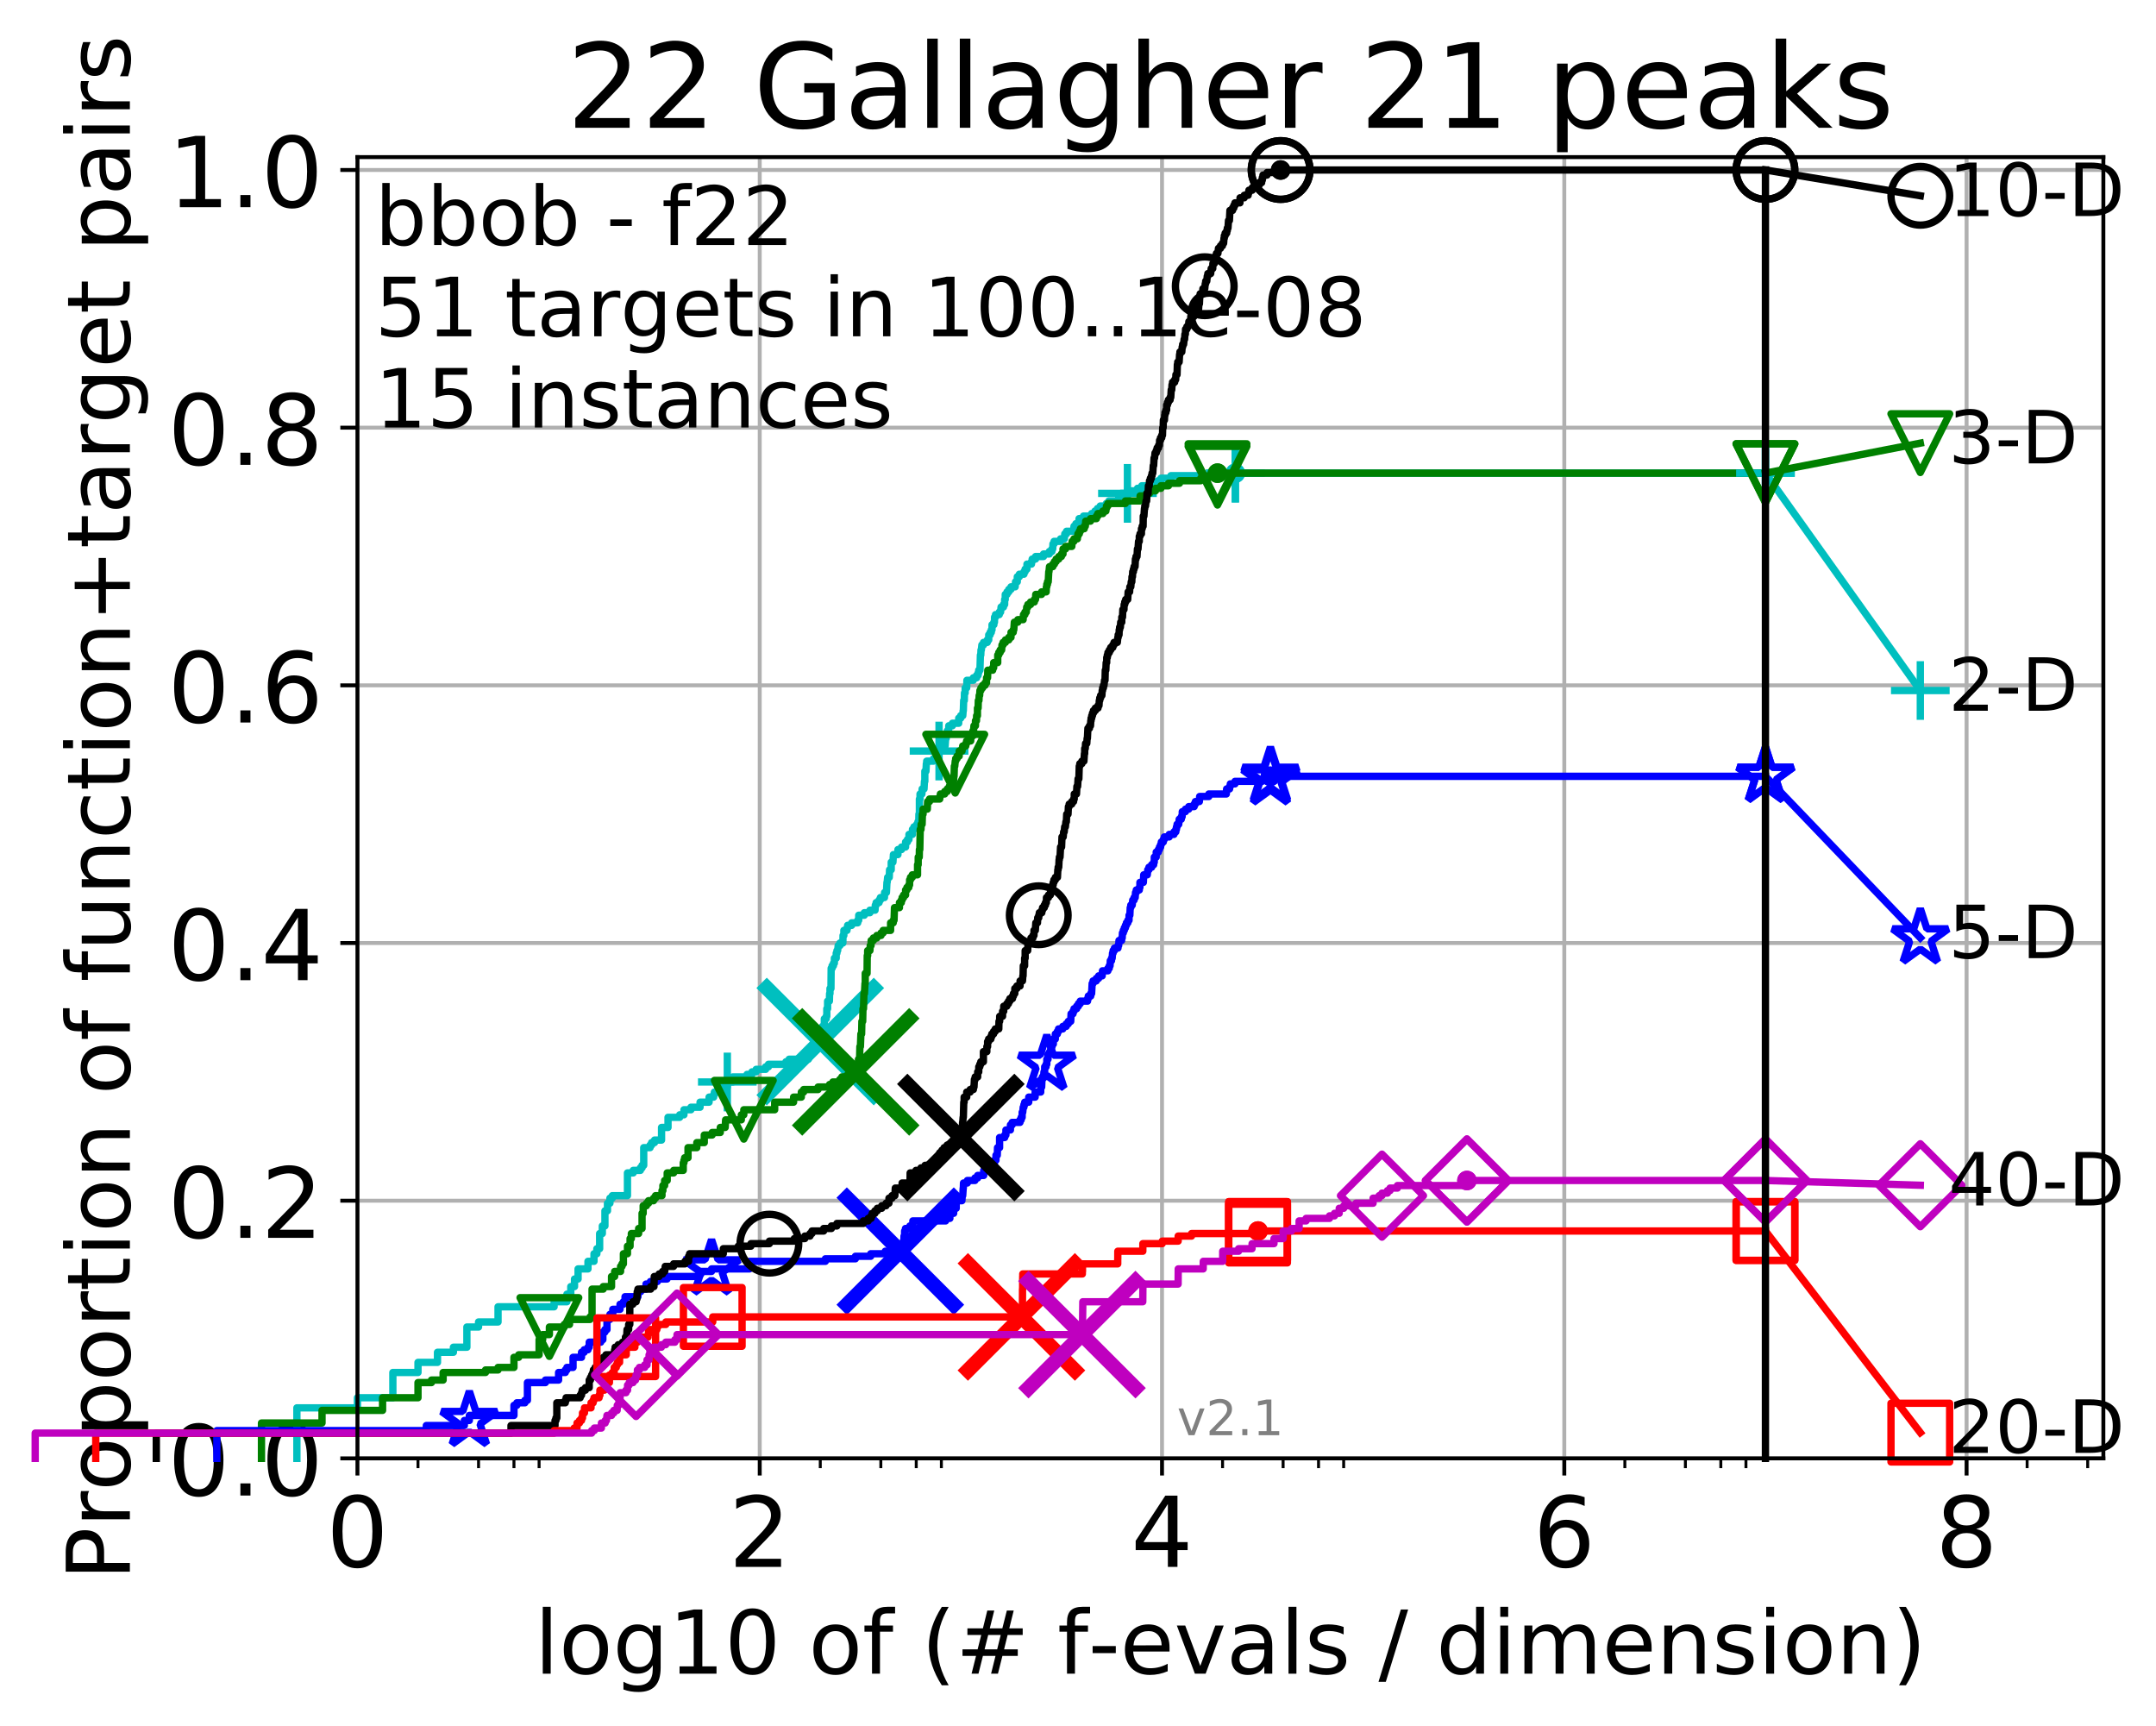 <?xml version="1.0" encoding="utf-8" standalone="no"?>
<!DOCTYPE svg PUBLIC "-//W3C//DTD SVG 1.1//EN"
  "http://www.w3.org/Graphics/SVG/1.1/DTD/svg11.dtd">
<!-- Created with matplotlib (http://matplotlib.org/) -->
<svg height="353pt" version="1.1" viewBox="0 0 441 353" width="441pt" xmlns="http://www.w3.org/2000/svg" xmlns:xlink="http://www.w3.org/1999/xlink">
 <defs>
  <style type="text/css">
*{stroke-linecap:butt;stroke-linejoin:round;}
  </style>
 </defs>
 <g id="figure_1">
  <g id="patch_1">
   <path d="M -0 353.222 
L 441.803 353.222 
L 441.803 0 
L -0 0 
z
" style="fill:#ffffff;"/>
  </g>
  <g id="axes_1">
   <g id="patch_2">
    <path d="M 73.113 298.245 
L 430.233 298.245 
L 430.233 32.133 
L 73.113 32.133 
z
" style="fill:#ffffff;"/>
   </g>
   <g id="matplotlib.axis_1">
    <g id="xtick_1">
     <g id="line2d_1">
      <path clip-path="url(#p01e71afe89)" d="M 73.113 298.245 
L 73.113 32.133 
" style="fill:none;stroke:#b0b0b0;stroke-linecap:square;stroke-width:0.8;"/>
     </g>
     <g id="line2d_2">
      <defs>
       <path d="M 0 0 
L 0 3.5 
" id="mfbbc4dcd8e" style="stroke:#000000;stroke-width:0.8;"/>
      </defs>
      <g>
       <use style="stroke:#000000;stroke-width:0.8;" x="73.113" xlink:href="#mfbbc4dcd8e" y="298.245"/>
      </g>
     </g>
     <g id="text_1">
      <!-- 0 -->
      <defs>
       <path d="M 31.781 66.406 
Q 24.172 66.406 20.328 58.906 
Q 16.5 51.422 16.5 36.375 
Q 16.5 21.391 20.328 13.891 
Q 24.172 6.391 31.781 6.391 
Q 39.453 6.391 43.281 13.891 
Q 47.125 21.391 47.125 36.375 
Q 47.125 51.422 43.281 58.906 
Q 39.453 66.406 31.781 66.406 
M 31.781 74.219 
Q 44.047 74.219 50.516 64.516 
Q 56.984 54.828 56.984 36.375 
Q 56.984 17.969 50.516 8.266 
Q 44.047 -1.422 31.781 -1.422 
Q 19.531 -1.422 13.062 8.266 
Q 6.594 17.969 6.594 36.375 
Q 6.594 54.828 13.062 64.516 
Q 19.531 74.219 31.781 74.219 
" id="DejaVuSans-30"/>
      </defs>
      <g transform="translate(66.751 320.442)scale(0.2 -0.2)">
       <use xlink:href="#DejaVuSans-30"/>
      </g>
     </g>
    </g>
    <g id="xtick_2">
     <g id="line2d_3">
      <path clip-path="url(#p01e71afe89)" d="M 155.399 298.245 
L 155.399 32.133 
" style="fill:none;stroke:#b0b0b0;stroke-linecap:square;stroke-width:0.8;"/>
     </g>
     <g id="line2d_4">
      <g>
       <use style="stroke:#000000;stroke-width:0.8;" x="155.399" xlink:href="#mfbbc4dcd8e" y="298.245"/>
      </g>
     </g>
     <g id="text_2">
      <!-- 2 -->
      <defs>
       <path d="M 19.188 8.297 
L 53.609 8.297 
L 53.609 0 
L 7.328 0 
L 7.328 8.297 
Q 12.938 14.109 22.625 23.891 
Q 32.328 33.688 34.812 36.531 
Q 39.547 41.844 41.422 45.531 
Q 43.312 49.219 43.312 52.781 
Q 43.312 58.594 39.234 62.25 
Q 35.156 65.922 28.609 65.922 
Q 23.969 65.922 18.812 64.312 
Q 13.672 62.703 7.812 59.422 
L 7.812 69.391 
Q 13.766 71.781 18.938 73 
Q 24.125 74.219 28.422 74.219 
Q 39.75 74.219 46.484 68.547 
Q 53.219 62.891 53.219 53.422 
Q 53.219 48.922 51.531 44.891 
Q 49.859 40.875 45.406 35.406 
Q 44.188 33.984 37.641 27.219 
Q 31.109 20.453 19.188 8.297 
" id="DejaVuSans-32"/>
      </defs>
      <g transform="translate(149.037 320.442)scale(0.2 -0.2)">
       <use xlink:href="#DejaVuSans-32"/>
      </g>
     </g>
    </g>
    <g id="xtick_3">
     <g id="line2d_5">
      <path clip-path="url(#p01e71afe89)" d="M 237.685 298.245 
L 237.685 32.133 
" style="fill:none;stroke:#b0b0b0;stroke-linecap:square;stroke-width:0.8;"/>
     </g>
     <g id="line2d_6">
      <g>
       <use style="stroke:#000000;stroke-width:0.8;" x="237.685" xlink:href="#mfbbc4dcd8e" y="298.245"/>
      </g>
     </g>
     <g id="text_3">
      <!-- 4 -->
      <defs>
       <path d="M 37.797 64.312 
L 12.891 25.391 
L 37.797 25.391 
z
M 35.203 72.906 
L 47.609 72.906 
L 47.609 25.391 
L 58.016 25.391 
L 58.016 17.188 
L 47.609 17.188 
L 47.609 0 
L 37.797 0 
L 37.797 17.188 
L 4.891 17.188 
L 4.891 26.703 
z
" id="DejaVuSans-34"/>
      </defs>
      <g transform="translate(231.322 320.442)scale(0.2 -0.2)">
       <use xlink:href="#DejaVuSans-34"/>
      </g>
     </g>
    </g>
    <g id="xtick_4">
     <g id="line2d_7">
      <path clip-path="url(#p01e71afe89)" d="M 319.97 298.245 
L 319.97 32.133 
" style="fill:none;stroke:#b0b0b0;stroke-linecap:square;stroke-width:0.8;"/>
     </g>
     <g id="line2d_8">
      <g>
       <use style="stroke:#000000;stroke-width:0.8;" x="319.97" xlink:href="#mfbbc4dcd8e" y="298.245"/>
      </g>
     </g>
     <g id="text_4">
      <!-- 6 -->
      <defs>
       <path d="M 33.016 40.375 
Q 26.375 40.375 22.484 35.828 
Q 18.609 31.297 18.609 23.391 
Q 18.609 15.531 22.484 10.953 
Q 26.375 6.391 33.016 6.391 
Q 39.656 6.391 43.531 10.953 
Q 47.406 15.531 47.406 23.391 
Q 47.406 31.297 43.531 35.828 
Q 39.656 40.375 33.016 40.375 
M 52.594 71.297 
L 52.594 62.312 
Q 48.875 64.062 45.094 64.984 
Q 41.312 65.922 37.594 65.922 
Q 27.828 65.922 22.672 59.328 
Q 17.531 52.734 16.797 39.406 
Q 19.672 43.656 24.016 45.922 
Q 28.375 48.188 33.594 48.188 
Q 44.578 48.188 50.953 41.516 
Q 57.328 34.859 57.328 23.391 
Q 57.328 12.156 50.688 5.359 
Q 44.047 -1.422 33.016 -1.422 
Q 20.359 -1.422 13.672 8.266 
Q 6.984 17.969 6.984 36.375 
Q 6.984 53.656 15.188 63.938 
Q 23.391 74.219 37.203 74.219 
Q 40.922 74.219 44.703 73.484 
Q 48.484 72.75 52.594 71.297 
" id="DejaVuSans-36"/>
      </defs>
      <g transform="translate(313.608 320.442)scale(0.2 -0.2)">
       <use xlink:href="#DejaVuSans-36"/>
      </g>
     </g>
    </g>
    <g id="xtick_5">
     <g id="line2d_9">
      <path clip-path="url(#p01e71afe89)" d="M 402.256 298.245 
L 402.256 32.133 
" style="fill:none;stroke:#b0b0b0;stroke-linecap:square;stroke-width:0.8;"/>
     </g>
     <g id="line2d_10">
      <g>
       <use style="stroke:#000000;stroke-width:0.8;" x="402.256" xlink:href="#mfbbc4dcd8e" y="298.245"/>
      </g>
     </g>
     <g id="text_5">
      <!-- 8 -->
      <defs>
       <path d="M 31.781 34.625 
Q 24.75 34.625 20.719 30.859 
Q 16.703 27.094 16.703 20.516 
Q 16.703 13.922 20.719 10.156 
Q 24.75 6.391 31.781 6.391 
Q 38.812 6.391 42.859 10.172 
Q 46.922 13.969 46.922 20.516 
Q 46.922 27.094 42.891 30.859 
Q 38.875 34.625 31.781 34.625 
M 21.922 38.812 
Q 15.578 40.375 12.031 44.719 
Q 8.5 49.078 8.5 55.328 
Q 8.5 64.062 14.719 69.141 
Q 20.953 74.219 31.781 74.219 
Q 42.672 74.219 48.875 69.141 
Q 55.078 64.062 55.078 55.328 
Q 55.078 49.078 51.531 44.719 
Q 48 40.375 41.703 38.812 
Q 48.828 37.156 52.797 32.312 
Q 56.781 27.484 56.781 20.516 
Q 56.781 9.906 50.312 4.234 
Q 43.844 -1.422 31.781 -1.422 
Q 19.734 -1.422 13.25 4.234 
Q 6.781 9.906 6.781 20.516 
Q 6.781 27.484 10.781 32.312 
Q 14.797 37.156 21.922 38.812 
M 18.312 54.391 
Q 18.312 48.734 21.844 45.562 
Q 25.391 42.391 31.781 42.391 
Q 38.141 42.391 41.719 45.562 
Q 45.312 48.734 45.312 54.391 
Q 45.312 60.062 41.719 63.234 
Q 38.141 66.406 31.781 66.406 
Q 25.391 66.406 21.844 63.234 
Q 18.312 60.062 18.312 54.391 
" id="DejaVuSans-38"/>
      </defs>
      <g transform="translate(395.894 320.442)scale(0.2 -0.2)">
       <use xlink:href="#DejaVuSans-38"/>
      </g>
     </g>
    </g>
    <g id="xtick_6">
     <g id="line2d_11">
      <defs>
       <path d="M 0 0 
L 0 2 
" id="m0a17bc3d28" style="stroke:#000000;stroke-width:0.6;"/>
      </defs>
      <g>
       <use style="stroke:#000000;stroke-width:0.6;" x="85.499" xlink:href="#m0a17bc3d28" y="298.245"/>
      </g>
     </g>
    </g>
    <g id="xtick_7">
     <g id="line2d_12">
      <g>
       <use style="stroke:#000000;stroke-width:0.6;" x="97.884" xlink:href="#m0a17bc3d28" y="298.245"/>
      </g>
     </g>
    </g>
    <g id="xtick_8">
     <g id="line2d_13">
      <g>
       <use style="stroke:#000000;stroke-width:0.6;" x="105.129" xlink:href="#m0a17bc3d28" y="298.245"/>
      </g>
     </g>
    </g>
    <g id="xtick_9">
     <g id="line2d_14">
      <g>
       <use style="stroke:#000000;stroke-width:0.6;" x="110.269" xlink:href="#m0a17bc3d28" y="298.245"/>
      </g>
     </g>
    </g>
    <g id="xtick_10">
     <g id="line2d_15">
      <g>
       <use style="stroke:#000000;stroke-width:0.6;" x="167.784" xlink:href="#m0a17bc3d28" y="298.245"/>
      </g>
     </g>
    </g>
    <g id="xtick_11">
     <g id="line2d_16">
      <g>
       <use style="stroke:#000000;stroke-width:0.6;" x="180.17" xlink:href="#m0a17bc3d28" y="298.245"/>
      </g>
     </g>
    </g>
    <g id="xtick_12">
     <g id="line2d_17">
      <g>
       <use style="stroke:#000000;stroke-width:0.6;" x="187.414" xlink:href="#m0a17bc3d28" y="298.245"/>
      </g>
     </g>
    </g>
    <g id="xtick_13">
     <g id="line2d_18">
      <g>
       <use style="stroke:#000000;stroke-width:0.6;" x="192.555" xlink:href="#m0a17bc3d28" y="298.245"/>
      </g>
     </g>
    </g>
    <g id="xtick_14">
     <g id="line2d_19">
      <g>
       <use style="stroke:#000000;stroke-width:0.6;" x="250.07" xlink:href="#m0a17bc3d28" y="298.245"/>
      </g>
     </g>
    </g>
    <g id="xtick_15">
     <g id="line2d_20">
      <g>
       <use style="stroke:#000000;stroke-width:0.6;" x="262.455" xlink:href="#m0a17bc3d28" y="298.245"/>
      </g>
     </g>
    </g>
    <g id="xtick_16">
     <g id="line2d_21">
      <g>
       <use style="stroke:#000000;stroke-width:0.6;" x="269.7" xlink:href="#m0a17bc3d28" y="298.245"/>
      </g>
     </g>
    </g>
    <g id="xtick_17">
     <g id="line2d_22">
      <g>
       <use style="stroke:#000000;stroke-width:0.6;" x="274.84" xlink:href="#m0a17bc3d28" y="298.245"/>
      </g>
     </g>
    </g>
    <g id="xtick_18">
     <g id="line2d_23">
      <g>
       <use style="stroke:#000000;stroke-width:0.6;" x="332.356" xlink:href="#m0a17bc3d28" y="298.245"/>
      </g>
     </g>
    </g>
    <g id="xtick_19">
     <g id="line2d_24">
      <g>
       <use style="stroke:#000000;stroke-width:0.6;" x="344.741" xlink:href="#m0a17bc3d28" y="298.245"/>
      </g>
     </g>
    </g>
    <g id="xtick_20">
     <g id="line2d_25">
      <g>
       <use style="stroke:#000000;stroke-width:0.6;" x="351.986" xlink:href="#m0a17bc3d28" y="298.245"/>
      </g>
     </g>
    </g>
    <g id="xtick_21">
     <g id="line2d_26">
      <g>
       <use style="stroke:#000000;stroke-width:0.6;" x="357.126" xlink:href="#m0a17bc3d28" y="298.245"/>
      </g>
     </g>
    </g>
    <g id="xtick_22">
     <g id="line2d_27">
      <g>
       <use style="stroke:#000000;stroke-width:0.6;" x="414.641" xlink:href="#m0a17bc3d28" y="298.245"/>
      </g>
     </g>
    </g>
    <g id="xtick_23">
     <g id="line2d_28">
      <g>
       <use style="stroke:#000000;stroke-width:0.6;" x="427.027" xlink:href="#m0a17bc3d28" y="298.245"/>
      </g>
     </g>
    </g>
    <g id="text_6">
     <!-- log10 of (# f-evals / dimension) -->
     <defs>
      <path d="M 9.422 75.984 
L 18.406 75.984 
L 18.406 0 
L 9.422 0 
z
" id="DejaVuSans-6c"/>
      <path d="M 30.609 48.391 
Q 23.391 48.391 19.188 42.75 
Q 14.984 37.109 14.984 27.297 
Q 14.984 17.484 19.156 11.844 
Q 23.344 6.203 30.609 6.203 
Q 37.797 6.203 41.984 11.859 
Q 46.188 17.531 46.188 27.297 
Q 46.188 37.016 41.984 42.703 
Q 37.797 48.391 30.609 48.391 
M 30.609 56 
Q 42.328 56 49.016 48.375 
Q 55.719 40.766 55.719 27.297 
Q 55.719 13.875 49.016 6.219 
Q 42.328 -1.422 30.609 -1.422 
Q 18.844 -1.422 12.172 6.219 
Q 5.516 13.875 5.516 27.297 
Q 5.516 40.766 12.172 48.375 
Q 18.844 56 30.609 56 
" id="DejaVuSans-6f"/>
      <path d="M 45.406 27.984 
Q 45.406 37.75 41.375 43.109 
Q 37.359 48.484 30.078 48.484 
Q 22.859 48.484 18.828 43.109 
Q 14.797 37.75 14.797 27.984 
Q 14.797 18.266 18.828 12.891 
Q 22.859 7.516 30.078 7.516 
Q 37.359 7.516 41.375 12.891 
Q 45.406 18.266 45.406 27.984 
M 54.391 6.781 
Q 54.391 -7.172 48.188 -13.984 
Q 42 -20.797 29.203 -20.797 
Q 24.469 -20.797 20.266 -20.094 
Q 16.062 -19.391 12.109 -17.922 
L 12.109 -9.188 
Q 16.062 -11.328 19.922 -12.344 
Q 23.781 -13.375 27.781 -13.375 
Q 36.625 -13.375 41.016 -8.766 
Q 45.406 -4.156 45.406 5.172 
L 45.406 9.625 
Q 42.625 4.781 38.281 2.391 
Q 33.938 0 27.875 0 
Q 17.828 0 11.672 7.656 
Q 5.516 15.328 5.516 27.984 
Q 5.516 40.672 11.672 48.328 
Q 17.828 56 27.875 56 
Q 33.938 56 38.281 53.609 
Q 42.625 51.219 45.406 46.391 
L 45.406 54.688 
L 54.391 54.688 
z
" id="DejaVuSans-67"/>
      <path d="M 12.406 8.297 
L 28.516 8.297 
L 28.516 63.922 
L 10.984 60.406 
L 10.984 69.391 
L 28.422 72.906 
L 38.281 72.906 
L 38.281 8.297 
L 54.391 8.297 
L 54.391 0 
L 12.406 0 
z
" id="DejaVuSans-31"/>
      <path id="DejaVuSans-20"/>
      <path d="M 37.109 75.984 
L 37.109 68.5 
L 28.516 68.5 
Q 23.688 68.5 21.797 66.547 
Q 19.922 64.594 19.922 59.516 
L 19.922 54.688 
L 34.719 54.688 
L 34.719 47.703 
L 19.922 47.703 
L 19.922 0 
L 10.891 0 
L 10.891 47.703 
L 2.297 47.703 
L 2.297 54.688 
L 10.891 54.688 
L 10.891 58.5 
Q 10.891 67.625 15.141 71.797 
Q 19.391 75.984 28.609 75.984 
z
" id="DejaVuSans-66"/>
      <path d="M 31 75.875 
Q 24.469 64.656 21.281 53.656 
Q 18.109 42.672 18.109 31.391 
Q 18.109 20.125 21.312 9.062 
Q 24.516 -2 31 -13.188 
L 23.188 -13.188 
Q 15.875 -1.703 12.234 9.375 
Q 8.594 20.453 8.594 31.391 
Q 8.594 42.281 12.203 53.312 
Q 15.828 64.359 23.188 75.875 
z
" id="DejaVuSans-28"/>
      <path d="M 51.125 44 
L 36.922 44 
L 32.812 27.688 
L 47.125 27.688 
z
M 43.797 71.781 
L 38.719 51.516 
L 52.984 51.516 
L 58.109 71.781 
L 65.922 71.781 
L 60.891 51.516 
L 76.125 51.516 
L 76.125 44 
L 58.984 44 
L 54.984 27.688 
L 70.516 27.688 
L 70.516 20.219 
L 53.078 20.219 
L 48 0 
L 40.188 0 
L 45.219 20.219 
L 30.906 20.219 
L 25.875 0 
L 18.016 0 
L 23.094 20.219 
L 7.719 20.219 
L 7.719 27.688 
L 24.906 27.688 
L 29 44 
L 13.281 44 
L 13.281 51.516 
L 30.906 51.516 
L 35.891 71.781 
z
" id="DejaVuSans-23"/>
      <path d="M 4.891 31.391 
L 31.203 31.391 
L 31.203 23.391 
L 4.891 23.391 
z
" id="DejaVuSans-2d"/>
      <path d="M 56.203 29.594 
L 56.203 25.203 
L 14.891 25.203 
Q 15.484 15.922 20.484 11.062 
Q 25.484 6.203 34.422 6.203 
Q 39.594 6.203 44.453 7.469 
Q 49.312 8.734 54.109 11.281 
L 54.109 2.781 
Q 49.266 0.734 44.188 -0.344 
Q 39.109 -1.422 33.891 -1.422 
Q 20.797 -1.422 13.156 6.188 
Q 5.516 13.812 5.516 26.812 
Q 5.516 40.234 12.766 48.109 
Q 20.016 56 32.328 56 
Q 43.359 56 49.781 48.891 
Q 56.203 41.797 56.203 29.594 
M 47.219 32.234 
Q 47.125 39.594 43.094 43.984 
Q 39.062 48.391 32.422 48.391 
Q 24.906 48.391 20.391 44.141 
Q 15.875 39.891 15.188 32.172 
z
" id="DejaVuSans-65"/>
      <path d="M 2.984 54.688 
L 12.5 54.688 
L 29.594 8.797 
L 46.688 54.688 
L 56.203 54.688 
L 35.688 0 
L 23.484 0 
z
" id="DejaVuSans-76"/>
      <path d="M 34.281 27.484 
Q 23.391 27.484 19.188 25 
Q 14.984 22.516 14.984 16.5 
Q 14.984 11.719 18.141 8.906 
Q 21.297 6.109 26.703 6.109 
Q 34.188 6.109 38.703 11.406 
Q 43.219 16.703 43.219 25.484 
L 43.219 27.484 
z
M 52.203 31.203 
L 52.203 0 
L 43.219 0 
L 43.219 8.297 
Q 40.141 3.328 35.547 0.953 
Q 30.953 -1.422 24.312 -1.422 
Q 15.922 -1.422 10.953 3.297 
Q 6 8.016 6 15.922 
Q 6 25.141 12.172 29.828 
Q 18.359 34.516 30.609 34.516 
L 43.219 34.516 
L 43.219 35.406 
Q 43.219 41.609 39.141 45 
Q 35.062 48.391 27.688 48.391 
Q 23 48.391 18.547 47.266 
Q 14.109 46.141 10.016 43.891 
L 10.016 52.203 
Q 14.938 54.109 19.578 55.047 
Q 24.219 56 28.609 56 
Q 40.484 56 46.344 49.844 
Q 52.203 43.703 52.203 31.203 
" id="DejaVuSans-61"/>
      <path d="M 44.281 53.078 
L 44.281 44.578 
Q 40.484 46.531 36.375 47.5 
Q 32.281 48.484 27.875 48.484 
Q 21.188 48.484 17.844 46.438 
Q 14.5 44.391 14.5 40.281 
Q 14.5 37.156 16.891 35.375 
Q 19.281 33.594 26.516 31.984 
L 29.594 31.297 
Q 39.156 29.25 43.188 25.516 
Q 47.219 21.781 47.219 15.094 
Q 47.219 7.469 41.188 3.016 
Q 35.156 -1.422 24.609 -1.422 
Q 20.219 -1.422 15.453 -0.562 
Q 10.688 0.297 5.422 2 
L 5.422 11.281 
Q 10.406 8.688 15.234 7.391 
Q 20.062 6.109 24.812 6.109 
Q 31.156 6.109 34.562 8.281 
Q 37.984 10.453 37.984 14.406 
Q 37.984 18.062 35.516 20.016 
Q 33.062 21.969 24.703 23.781 
L 21.578 24.516 
Q 13.234 26.266 9.516 29.906 
Q 5.812 33.547 5.812 39.891 
Q 5.812 47.609 11.281 51.797 
Q 16.75 56 26.812 56 
Q 31.781 56 36.172 55.266 
Q 40.578 54.547 44.281 53.078 
" id="DejaVuSans-73"/>
      <path d="M 25.391 72.906 
L 33.688 72.906 
L 8.297 -9.281 
L 0 -9.281 
z
" id="DejaVuSans-2f"/>
      <path d="M 45.406 46.391 
L 45.406 75.984 
L 54.391 75.984 
L 54.391 0 
L 45.406 0 
L 45.406 8.203 
Q 42.578 3.328 38.25 0.953 
Q 33.938 -1.422 27.875 -1.422 
Q 17.969 -1.422 11.734 6.484 
Q 5.516 14.406 5.516 27.297 
Q 5.516 40.188 11.734 48.094 
Q 17.969 56 27.875 56 
Q 33.938 56 38.25 53.625 
Q 42.578 51.266 45.406 46.391 
M 14.797 27.297 
Q 14.797 17.391 18.875 11.75 
Q 22.953 6.109 30.078 6.109 
Q 37.203 6.109 41.297 11.75 
Q 45.406 17.391 45.406 27.297 
Q 45.406 37.203 41.297 42.844 
Q 37.203 48.484 30.078 48.484 
Q 22.953 48.484 18.875 42.844 
Q 14.797 37.203 14.797 27.297 
" id="DejaVuSans-64"/>
      <path d="M 9.422 54.688 
L 18.406 54.688 
L 18.406 0 
L 9.422 0 
z
M 9.422 75.984 
L 18.406 75.984 
L 18.406 64.594 
L 9.422 64.594 
z
" id="DejaVuSans-69"/>
      <path d="M 52 44.188 
Q 55.375 50.25 60.062 53.125 
Q 64.75 56 71.094 56 
Q 79.641 56 84.281 50.016 
Q 88.922 44.047 88.922 33.016 
L 88.922 0 
L 79.891 0 
L 79.891 32.719 
Q 79.891 40.578 77.094 44.375 
Q 74.312 48.188 68.609 48.188 
Q 61.625 48.188 57.562 43.547 
Q 53.516 38.922 53.516 30.906 
L 53.516 0 
L 44.484 0 
L 44.484 32.719 
Q 44.484 40.625 41.703 44.406 
Q 38.922 48.188 33.109 48.188 
Q 26.219 48.188 22.156 43.531 
Q 18.109 38.875 18.109 30.906 
L 18.109 0 
L 9.078 0 
L 9.078 54.688 
L 18.109 54.688 
L 18.109 46.188 
Q 21.188 51.219 25.484 53.609 
Q 29.781 56 35.688 56 
Q 41.656 56 45.828 52.969 
Q 50 49.953 52 44.188 
" id="DejaVuSans-6d"/>
      <path d="M 54.891 33.016 
L 54.891 0 
L 45.906 0 
L 45.906 32.719 
Q 45.906 40.484 42.875 44.328 
Q 39.844 48.188 33.797 48.188 
Q 26.516 48.188 22.312 43.547 
Q 18.109 38.922 18.109 30.906 
L 18.109 0 
L 9.078 0 
L 9.078 54.688 
L 18.109 54.688 
L 18.109 46.188 
Q 21.344 51.125 25.703 53.562 
Q 30.078 56 35.797 56 
Q 45.219 56 50.047 50.172 
Q 54.891 44.344 54.891 33.016 
" id="DejaVuSans-6e"/>
      <path d="M 8.016 75.875 
L 15.828 75.875 
Q 23.141 64.359 26.781 53.312 
Q 30.422 42.281 30.422 31.391 
Q 30.422 20.453 26.781 9.375 
Q 23.141 -1.703 15.828 -13.188 
L 8.016 -13.188 
Q 14.5 -2 17.703 9.062 
Q 20.906 20.125 20.906 31.391 
Q 20.906 42.672 17.703 53.656 
Q 14.5 64.656 8.016 75.875 
" id="DejaVuSans-29"/>
     </defs>
     <g transform="translate(109.328 342.279)scale(0.18 -0.18)">
      <use xlink:href="#DejaVuSans-6c"/>
      <use x="27.783" xlink:href="#DejaVuSans-6f"/>
      <use x="88.965" xlink:href="#DejaVuSans-67"/>
      <use x="152.441" xlink:href="#DejaVuSans-31"/>
      <use x="216.064" xlink:href="#DejaVuSans-30"/>
      <use x="279.688" xlink:href="#DejaVuSans-20"/>
      <use x="311.475" xlink:href="#DejaVuSans-6f"/>
      <use x="372.656" xlink:href="#DejaVuSans-66"/>
      <use x="407.861" xlink:href="#DejaVuSans-20"/>
      <use x="439.648" xlink:href="#DejaVuSans-28"/>
      <use x="478.662" xlink:href="#DejaVuSans-23"/>
      <use x="562.451" xlink:href="#DejaVuSans-20"/>
      <use x="594.238" xlink:href="#DejaVuSans-66"/>
      <use x="629.365" xlink:href="#DejaVuSans-2d"/>
      <use x="665.449" xlink:href="#DejaVuSans-65"/>
      <use x="726.973" xlink:href="#DejaVuSans-76"/>
      <use x="786.152" xlink:href="#DejaVuSans-61"/>
      <use x="847.432" xlink:href="#DejaVuSans-6c"/>
      <use x="875.215" xlink:href="#DejaVuSans-73"/>
      <use x="927.314" xlink:href="#DejaVuSans-20"/>
      <use x="959.102" xlink:href="#DejaVuSans-2f"/>
      <use x="992.793" xlink:href="#DejaVuSans-20"/>
      <use x="1024.58" xlink:href="#DejaVuSans-64"/>
      <use x="1088.057" xlink:href="#DejaVuSans-69"/>
      <use x="1115.84" xlink:href="#DejaVuSans-6d"/>
      <use x="1213.252" xlink:href="#DejaVuSans-65"/>
      <use x="1274.775" xlink:href="#DejaVuSans-6e"/>
      <use x="1338.154" xlink:href="#DejaVuSans-73"/>
      <use x="1390.254" xlink:href="#DejaVuSans-69"/>
      <use x="1418.037" xlink:href="#DejaVuSans-6f"/>
      <use x="1479.219" xlink:href="#DejaVuSans-6e"/>
      <use x="1542.598" xlink:href="#DejaVuSans-29"/>
     </g>
    </g>
   </g>
   <g id="matplotlib.axis_2">
    <g id="ytick_1">
     <g id="line2d_29">
      <path clip-path="url(#p01e71afe89)" d="M 73.113 298.245 
L 430.233 298.245 
" style="fill:none;stroke:#b0b0b0;stroke-linecap:square;stroke-width:0.8;"/>
     </g>
     <g id="line2d_30">
      <defs>
       <path d="M 0 0 
L -3.5 0 
" id="m607b481302" style="stroke:#000000;stroke-width:0.8;"/>
      </defs>
      <g>
       <use style="stroke:#000000;stroke-width:0.8;" x="73.113" xlink:href="#m607b481302" y="298.245"/>
      </g>
     </g>
     <g id="text_7">
      <!-- 0.0 -->
      <defs>
       <path d="M 10.688 12.406 
L 21 12.406 
L 21 0 
L 10.688 0 
z
" id="DejaVuSans-2e"/>
      </defs>
      <g transform="translate(34.307 305.844)scale(0.2 -0.2)">
       <use xlink:href="#DejaVuSans-30"/>
       <use x="63.623" xlink:href="#DejaVuSans-2e"/>
       <use x="95.41" xlink:href="#DejaVuSans-30"/>
      </g>
     </g>
    </g>
    <g id="ytick_2">
     <g id="line2d_31">
      <path clip-path="url(#p01e71afe89)" d="M 73.113 245.55 
L 430.233 245.55 
" style="fill:none;stroke:#b0b0b0;stroke-linecap:square;stroke-width:0.8;"/>
     </g>
     <g id="line2d_32">
      <g>
       <use style="stroke:#000000;stroke-width:0.8;" x="73.113" xlink:href="#m607b481302" y="245.55"/>
      </g>
     </g>
     <g id="text_8">
      <!-- 0.2 -->
      <g transform="translate(34.307 253.148)scale(0.2 -0.2)">
       <use xlink:href="#DejaVuSans-30"/>
       <use x="63.623" xlink:href="#DejaVuSans-2e"/>
       <use x="95.41" xlink:href="#DejaVuSans-32"/>
      </g>
     </g>
    </g>
    <g id="ytick_3">
     <g id="line2d_33">
      <path clip-path="url(#p01e71afe89)" d="M 73.113 192.854 
L 430.233 192.854 
" style="fill:none;stroke:#b0b0b0;stroke-linecap:square;stroke-width:0.8;"/>
     </g>
     <g id="line2d_34">
      <g>
       <use style="stroke:#000000;stroke-width:0.8;" x="73.113" xlink:href="#m607b481302" y="192.854"/>
      </g>
     </g>
     <g id="text_9">
      <!-- 0.4 -->
      <g transform="translate(34.307 200.453)scale(0.2 -0.2)">
       <use xlink:href="#DejaVuSans-30"/>
       <use x="63.623" xlink:href="#DejaVuSans-2e"/>
       <use x="95.41" xlink:href="#DejaVuSans-34"/>
      </g>
     </g>
    </g>
    <g id="ytick_4">
     <g id="line2d_35">
      <path clip-path="url(#p01e71afe89)" d="M 73.113 140.159 
L 430.233 140.159 
" style="fill:none;stroke:#b0b0b0;stroke-linecap:square;stroke-width:0.8;"/>
     </g>
     <g id="line2d_36">
      <g>
       <use style="stroke:#000000;stroke-width:0.8;" x="73.113" xlink:href="#m607b481302" y="140.159"/>
      </g>
     </g>
     <g id="text_10">
      <!-- 0.6 -->
      <g transform="translate(34.307 147.757)scale(0.2 -0.2)">
       <use xlink:href="#DejaVuSans-30"/>
       <use x="63.623" xlink:href="#DejaVuSans-2e"/>
       <use x="95.41" xlink:href="#DejaVuSans-36"/>
      </g>
     </g>
    </g>
    <g id="ytick_5">
     <g id="line2d_37">
      <path clip-path="url(#p01e71afe89)" d="M 73.113 87.464 
L 430.233 87.464 
" style="fill:none;stroke:#b0b0b0;stroke-linecap:square;stroke-width:0.8;"/>
     </g>
     <g id="line2d_38">
      <g>
       <use style="stroke:#000000;stroke-width:0.8;" x="73.113" xlink:href="#m607b481302" y="87.464"/>
      </g>
     </g>
     <g id="text_11">
      <!-- 0.8 -->
      <g transform="translate(34.307 95.062)scale(0.2 -0.2)">
       <use xlink:href="#DejaVuSans-30"/>
       <use x="63.623" xlink:href="#DejaVuSans-2e"/>
       <use x="95.41" xlink:href="#DejaVuSans-38"/>
      </g>
     </g>
    </g>
    <g id="ytick_6">
     <g id="line2d_39">
      <path clip-path="url(#p01e71afe89)" d="M 73.113 34.768 
L 430.233 34.768 
" style="fill:none;stroke:#b0b0b0;stroke-linecap:square;stroke-width:0.8;"/>
     </g>
     <g id="line2d_40">
      <g>
       <use style="stroke:#000000;stroke-width:0.8;" x="73.113" xlink:href="#m607b481302" y="34.768"/>
      </g>
     </g>
     <g id="text_12">
      <!-- 1.0 -->
      <g transform="translate(34.307 42.367)scale(0.2 -0.2)">
       <use xlink:href="#DejaVuSans-31"/>
       <use x="63.623" xlink:href="#DejaVuSans-2e"/>
       <use x="95.41" xlink:href="#DejaVuSans-30"/>
      </g>
     </g>
    </g>
    <g id="text_13">
     <!-- Proportion of function+target pairs -->
     <defs>
      <path d="M 19.672 64.797 
L 19.672 37.406 
L 32.078 37.406 
Q 38.969 37.406 42.719 40.969 
Q 46.484 44.531 46.484 51.125 
Q 46.484 57.672 42.719 61.234 
Q 38.969 64.797 32.078 64.797 
z
M 9.812 72.906 
L 32.078 72.906 
Q 44.344 72.906 50.609 67.359 
Q 56.891 61.812 56.891 51.125 
Q 56.891 40.328 50.609 34.812 
Q 44.344 29.297 32.078 29.297 
L 19.672 29.297 
L 19.672 0 
L 9.812 0 
z
" id="DejaVuSans-50"/>
      <path d="M 41.109 46.297 
Q 39.594 47.172 37.812 47.578 
Q 36.031 48 33.891 48 
Q 26.266 48 22.188 43.047 
Q 18.109 38.094 18.109 28.812 
L 18.109 0 
L 9.078 0 
L 9.078 54.688 
L 18.109 54.688 
L 18.109 46.188 
Q 20.953 51.172 25.484 53.578 
Q 30.031 56 36.531 56 
Q 37.453 56 38.578 55.875 
Q 39.703 55.766 41.062 55.516 
z
" id="DejaVuSans-72"/>
      <path d="M 18.109 8.203 
L 18.109 -20.797 
L 9.078 -20.797 
L 9.078 54.688 
L 18.109 54.688 
L 18.109 46.391 
Q 20.953 51.266 25.266 53.625 
Q 29.594 56 35.594 56 
Q 45.562 56 51.781 48.094 
Q 58.016 40.188 58.016 27.297 
Q 58.016 14.406 51.781 6.484 
Q 45.562 -1.422 35.594 -1.422 
Q 29.594 -1.422 25.266 0.953 
Q 20.953 3.328 18.109 8.203 
M 48.688 27.297 
Q 48.688 37.203 44.609 42.844 
Q 40.531 48.484 33.406 48.484 
Q 26.266 48.484 22.188 42.844 
Q 18.109 37.203 18.109 27.297 
Q 18.109 17.391 22.188 11.75 
Q 26.266 6.109 33.406 6.109 
Q 40.531 6.109 44.609 11.75 
Q 48.688 17.391 48.688 27.297 
" id="DejaVuSans-70"/>
      <path d="M 18.312 70.219 
L 18.312 54.688 
L 36.812 54.688 
L 36.812 47.703 
L 18.312 47.703 
L 18.312 18.016 
Q 18.312 11.328 20.141 9.422 
Q 21.969 7.516 27.594 7.516 
L 36.812 7.516 
L 36.812 0 
L 27.594 0 
Q 17.188 0 13.234 3.875 
Q 9.281 7.766 9.281 18.016 
L 9.281 47.703 
L 2.688 47.703 
L 2.688 54.688 
L 9.281 54.688 
L 9.281 70.219 
z
" id="DejaVuSans-74"/>
      <path d="M 8.5 21.578 
L 8.5 54.688 
L 17.484 54.688 
L 17.484 21.922 
Q 17.484 14.156 20.5 10.266 
Q 23.531 6.391 29.594 6.391 
Q 36.859 6.391 41.078 11.031 
Q 45.312 15.672 45.312 23.688 
L 45.312 54.688 
L 54.297 54.688 
L 54.297 0 
L 45.312 0 
L 45.312 8.406 
Q 42.047 3.422 37.719 1 
Q 33.406 -1.422 27.688 -1.422 
Q 18.266 -1.422 13.375 4.438 
Q 8.5 10.297 8.5 21.578 
M 31.109 56 
z
" id="DejaVuSans-75"/>
      <path d="M 48.781 52.594 
L 48.781 44.188 
Q 44.969 46.297 41.141 47.344 
Q 37.312 48.391 33.406 48.391 
Q 24.656 48.391 19.812 42.844 
Q 14.984 37.312 14.984 27.297 
Q 14.984 17.281 19.812 11.734 
Q 24.656 6.203 33.406 6.203 
Q 37.312 6.203 41.141 7.25 
Q 44.969 8.297 48.781 10.406 
L 48.781 2.094 
Q 45.016 0.344 40.984 -0.531 
Q 36.969 -1.422 32.422 -1.422 
Q 20.062 -1.422 12.781 6.344 
Q 5.516 14.109 5.516 27.297 
Q 5.516 40.672 12.859 48.328 
Q 20.219 56 33.016 56 
Q 37.156 56 41.109 55.141 
Q 45.062 54.297 48.781 52.594 
" id="DejaVuSans-63"/>
      <path d="M 46 62.703 
L 46 35.5 
L 73.188 35.5 
L 73.188 27.203 
L 46 27.203 
L 46 0 
L 37.797 0 
L 37.797 27.203 
L 10.594 27.203 
L 10.594 35.5 
L 37.797 35.5 
L 37.797 62.703 
z
" id="DejaVuSans-2b"/>
     </defs>
     <g transform="translate(26.564 323.179)rotate(-90)scale(0.18 -0.18)">
      <use xlink:href="#DejaVuSans-50"/>
      <use x="60.287" xlink:href="#DejaVuSans-72"/>
      <use x="101.369" xlink:href="#DejaVuSans-6f"/>
      <use x="162.551" xlink:href="#DejaVuSans-70"/>
      <use x="226.027" xlink:href="#DejaVuSans-6f"/>
      <use x="287.209" xlink:href="#DejaVuSans-72"/>
      <use x="328.322" xlink:href="#DejaVuSans-74"/>
      <use x="367.531" xlink:href="#DejaVuSans-69"/>
      <use x="395.314" xlink:href="#DejaVuSans-6f"/>
      <use x="456.496" xlink:href="#DejaVuSans-6e"/>
      <use x="519.875" xlink:href="#DejaVuSans-20"/>
      <use x="551.662" xlink:href="#DejaVuSans-6f"/>
      <use x="612.844" xlink:href="#DejaVuSans-66"/>
      <use x="648.049" xlink:href="#DejaVuSans-20"/>
      <use x="679.836" xlink:href="#DejaVuSans-66"/>
      <use x="715.041" xlink:href="#DejaVuSans-75"/>
      <use x="778.42" xlink:href="#DejaVuSans-6e"/>
      <use x="841.799" xlink:href="#DejaVuSans-63"/>
      <use x="896.779" xlink:href="#DejaVuSans-74"/>
      <use x="935.988" xlink:href="#DejaVuSans-69"/>
      <use x="963.771" xlink:href="#DejaVuSans-6f"/>
      <use x="1024.953" xlink:href="#DejaVuSans-6e"/>
      <use x="1088.332" xlink:href="#DejaVuSans-2b"/>
      <use x="1172.121" xlink:href="#DejaVuSans-74"/>
      <use x="1211.33" xlink:href="#DejaVuSans-61"/>
      <use x="1272.609" xlink:href="#DejaVuSans-72"/>
      <use x="1313.707" xlink:href="#DejaVuSans-67"/>
      <use x="1377.184" xlink:href="#DejaVuSans-65"/>
      <use x="1438.707" xlink:href="#DejaVuSans-74"/>
      <use x="1477.916" xlink:href="#DejaVuSans-20"/>
      <use x="1509.703" xlink:href="#DejaVuSans-70"/>
      <use x="1573.18" xlink:href="#DejaVuSans-61"/>
      <use x="1634.459" xlink:href="#DejaVuSans-69"/>
      <use x="1662.242" xlink:href="#DejaVuSans-72"/>
      <use x="1703.355" xlink:href="#DejaVuSans-73"/>
     </g>
    </g>
   </g>
   <g id="line2d_41">
    <defs>
     <path d="M 0 1.5 
C 0.398 1.5 0.779 1.342 1.061 1.061 
C 1.342 0.779 1.5 0.398 1.5 0 
C 1.5 -0.398 1.342 -0.779 1.061 -1.061 
C 0.779 -1.342 0.398 -1.5 0 -1.5 
C -0.398 -1.5 -0.779 -1.342 -1.061 -1.061 
C -1.342 -0.779 -1.5 -0.398 -1.5 0 
C -1.5 0.398 -1.342 0.779 -1.061 1.061 
C -0.779 1.342 -0.398 1.5 0 1.5 
z
" id="mab8b63f749" style="stroke:#00bfbf;"/>
    </defs>
    <g>
     <use style="fill:#00bfbf;stroke:#00bfbf;" x="252.686" xlink:href="#mab8b63f749" y="96.763"/>
     <use style="fill:#00bfbf;stroke:#00bfbf;" x="252.686" xlink:href="#mab8b63f749" y="96.763"/>
    </g>
   </g>
   <g id="line2d_42">
    <path d="M 60.728 298.245 
L 60.728 287.913 
L 73.113 287.913 
L 73.113 285.846 
L 80.358 285.846 
L 80.358 280.68 
L 85.499 280.68 
L 85.499 278.614 
L 89.486 278.614 
L 89.486 276.547 
L 92.743 276.547 
L 92.743 275.514 
L 95.498 275.514 
L 95.498 271.381 
L 97.884 271.381 
L 97.884 270.348 
L 101.871 270.348 
L 101.871 267.248 
L 113.34 267.248 
L 113.34 266.215 
L 115.959 266.215 
L 115.959 264.665 
L 116.753 264.665 
L 116.753 263.115 
L 117.514 263.115 
L 117.514 261.565 
L 118.243 261.565 
L 118.243 259.499 
L 120.268 259.499 
L 120.268 257.949 
L 121.501 257.949 
L 121.501 256.399 
L 122.087 256.399 
L 122.087 255.366 
L 122.654 255.366 
L 122.654 252.266 
L 123.204 252.266 
L 123.204 250.716 
L 123.738 250.716 
L 123.738 247.616 
L 124.255 247.616 
L 124.255 246.067 
L 124.759 246.067 
L 124.759 245.033 
L 125.248 245.033 
L 125.248 244.517 
L 128.344 244.517 
L 128.344 239.867 
L 129.523 239.867 
L 129.523 239.35 
L 130.982 239.35 
L 130.982 238.834 
L 131.329 238.834 
L 131.329 238.317 
L 131.67 238.317 
L 131.67 234.701 
L 132.97 234.701 
L 132.97 234.184 
L 133.281 234.184 
L 133.281 233.668 
L 133.886 233.668 
L 133.886 233.151 
L 135.317 233.151 
L 135.317 230.568 
L 136.641 230.568 
L 136.641 228.501 
L 139.027 228.501 
L 139.027 227.985 
L 139.898 227.985 
L 139.898 226.952 
L 141.329 226.952 
L 141.329 226.435 
L 143.192 226.435 
L 143.192 225.402 
L 145.039 225.402 
L 145.039 224.368 
L 145.971 224.368 
L 145.971 223.852 
L 146.122 223.852 
L 146.122 223.335 
L 146.857 223.335 
L 146.857 222.819 
L 147.425 222.819 
L 147.425 222.302 
L 148.769 222.302 
L 148.769 221.269 
L 149.898 221.269 
L 149.898 220.235 
L 152.808 220.235 
L 152.808 219.719 
L 153.812 219.719 
L 153.812 219.202 
L 154.67 219.202 
L 154.67 218.686 
L 156.608 218.686 
L 156.608 218.169 
L 157.183 218.169 
L 157.183 217.652 
L 160.761 217.652 
L 160.761 217.136 
L 161.411 217.136 
L 161.411 216.619 
L 165.347 216.619 
L 165.449 214.553 
L 166.148 214.553 
L 166.148 214.036 
L 166.343 214.036 
L 166.343 213.519 
L 166.868 213.519 
L 166.868 213.003 
L 168.094 213.003 
L 168.094 211.453 
L 168.225 211.453 
L 168.225 209.903 
L 168.613 209.903 
L 168.613 208.353 
L 168.993 208.353 
L 168.993 207.837 
L 169.118 207.837 
L 169.118 206.287 
L 169.283 206.287 
L 169.283 204.737 
L 169.649 204.737 
L 169.689 203.187 
L 169.769 203.187 
L 169.769 202.154 
L 169.968 202.154 
L 170.008 198.021 
L 170.204 198.021 
L 170.204 197.504 
L 170.475 197.504 
L 170.475 196.987 
L 170.666 196.987 
L 170.666 195.954 
L 171.042 195.954 
L 171.042 194.921 
L 171.19 194.921 
L 171.19 194.404 
L 171.337 194.404 
L 171.447 193.371 
L 171.807 193.371 
L 171.807 192.854 
L 172.403 192.854 
L 172.438 191.305 
L 172.609 191.305 
L 172.609 190.271 
L 173.246 190.271 
L 173.246 189.755 
L 173.377 189.755 
L 173.377 189.238 
L 174.206 189.238 
L 174.206 188.722 
L 175.441 188.722 
L 175.441 188.205 
L 175.644 188.205 
L 175.644 187.172 
L 176.786 187.172 
L 176.786 186.655 
L 177.936 186.655 
L 177.936 186.138 
L 178.992 186.138 
L 179.04 185.105 
L 179.206 185.105 
L 179.206 184.589 
L 179.809 184.589 
L 179.809 184.072 
L 180.08 184.072 
L 180.08 183.555 
L 180.913 183.555 
L 180.935 182.522 
L 181.316 182.522 
L 181.42 180.456 
L 181.462 180.456 
L 181.565 179.422 
L 181.893 179.422 
L 181.954 177.872 
L 182.294 177.872 
L 182.294 176.323 
L 182.647 176.323 
L 182.744 174.773 
L 183.668 174.773 
L 183.668 173.739 
L 184.405 173.739 
L 184.405 173.223 
L 185.232 173.223 
L 185.232 172.19 
L 185.614 172.19 
L 185.614 171.673 
L 185.925 171.673 
L 185.925 170.64 
L 186.638 170.64 
L 186.638 169.606 
L 186.947 169.606 
L 186.947 169.09 
L 187.518 169.09 
L 187.518 168.573 
L 187.754 168.573 
L 187.754 168.057 
L 187.928 168.057 
L 187.957 166.507 
L 188.058 166.507 
L 188.058 163.407 
L 188.187 163.407 
L 188.187 162.374 
L 188.568 162.374 
L 188.623 161.341 
L 189.009 161.341 
L 189.09 159.791 
L 189.171 159.791 
L 189.171 157.724 
L 189.399 157.724 
L 189.479 156.174 
L 189.545 156.174 
L 189.545 155.658 
L 190.943 155.658 
L 190.943 155.141 
L 191.473 155.141 
L 191.473 154.624 
L 191.976 154.624 
L 192.079 153.075 
L 193.169 153.075 
L 193.169 152.558 
L 193.32 152.558 
L 193.427 151.008 
L 193.543 151.008 
L 193.648 149.975 
L 193.764 149.975 
L 193.764 149.458 
L 194.033 149.458 
L 194.064 148.425 
L 194.808 148.425 
L 194.808 147.908 
L 196.099 147.908 
L 196.099 146.875 
L 196.506 146.875 
L 196.506 146.359 
L 196.931 146.359 
L 197.009 145.325 
L 197.044 145.325 
L 197.113 143.259 
L 197.243 143.259 
L 197.277 141.709 
L 197.422 141.709 
L 197.422 140.676 
L 197.734 140.676 
L 197.776 139.126 
L 199.086 139.126 
L 199.086 138.609 
L 199.77 138.609 
L 199.77 138.093 
L 200.073 138.093 
L 200.073 137.576 
L 200.19 137.576 
L 200.19 137.059 
L 200.443 137.059 
L 200.536 133.96 
L 200.615 133.96 
L 200.657 132.926 
L 200.728 132.926 
L 200.834 131.893 
L 201.175 131.893 
L 201.175 131.376 
L 201.944 131.376 
L 201.944 130.86 
L 202.239 130.86 
L 202.239 129.827 
L 202.528 129.827 
L 202.528 129.31 
L 202.77 129.31 
L 202.77 128.793 
L 202.914 128.793 
L 202.914 127.76 
L 203.292 127.76 
L 203.292 127.243 
L 203.414 127.243 
L 203.432 126.21 
L 203.625 126.21 
L 203.625 125.694 
L 204.396 125.694 
L 204.396 125.177 
L 204.664 125.177 
L 204.766 124.144 
L 205.255 124.144 
L 205.255 123.627 
L 205.495 123.627 
L 205.495 122.594 
L 205.619 122.594 
L 205.619 121.561 
L 205.981 121.561 
L 205.981 121.044 
L 206.346 121.044 
L 206.346 120.527 
L 206.79 120.527 
L 206.79 120.011 
L 207.65 120.011 
L 207.717 118.978 
L 208.081 118.978 
L 208.081 117.944 
L 208.502 117.944 
L 208.502 117.428 
L 209.447 117.428 
L 209.447 116.911 
L 209.684 116.911 
L 209.684 116.394 
L 210.061 116.394 
L 210.061 115.361 
L 210.984 115.361 
L 210.984 114.845 
L 211.127 114.845 
L 211.127 114.328 
L 211.824 114.328 
L 211.824 113.811 
L 213.446 113.811 
L 213.446 113.295 
L 214.637 113.295 
L 214.637 112.778 
L 215.161 112.778 
L 215.161 112.261 
L 215.331 112.261 
L 215.374 111.228 
L 215.612 111.228 
L 215.612 110.712 
L 216.936 110.712 
L 216.936 110.195 
L 217.706 110.195 
L 217.802 109.162 
L 218.16 109.162 
L 218.16 108.645 
L 219.571 108.645 
L 219.679 107.612 
L 220.068 107.612 
L 220.068 107.095 
L 220.657 107.095 
L 220.717 106.062 
L 221.618 106.062 
L 221.618 105.545 
L 223.293 105.545 
L 223.293 105.029 
L 223.964 105.029 
L 223.964 104.512 
L 224.479 104.512 
L 224.479 103.995 
L 225.051 103.995 
L 225.051 103.479 
L 226.295 103.479 
L 226.295 102.962 
L 226.82 102.962 
L 226.82 102.446 
L 228.813 102.446 
L 228.841 101.412 
L 229.321 101.412 
L 229.321 100.896 
L 230.611 100.896 
L 230.611 100.379 
L 232.67 100.379 
L 232.67 99.863 
L 233.543 99.863 
L 233.543 99.346 
L 235.665 99.346 
L 235.665 98.829 
L 236.868 98.829 
L 236.868 98.313 
L 237.481 98.313 
L 237.481 97.796 
L 239.499 97.796 
L 239.499 97.279 
L 252.686 97.279 
L 252.686 96.763 
L 361.113 96.763 
L 361.113 96.763 
" style="fill:none;stroke:#00bfbf;stroke-linecap:square;stroke-width:1.5;"/>
   </g>
   <g id="line2d_43">
    <defs>
     <path d="M -6 0 
L 6 0 
M 0 6 
L 0 -6 
" id="mec68acdfad" style="stroke:#00bfbf;stroke-width:1.5;"/>
    </defs>
    <g>
     <use style="fill:none;stroke:#00bfbf;stroke-width:1.5;" x="148.769" xlink:href="#mec68acdfad" y="221.269"/>
     <use style="fill:none;stroke:#00bfbf;stroke-width:1.5;" x="192.079" xlink:href="#mec68acdfad" y="153.591"/>
     <use style="fill:none;stroke:#00bfbf;stroke-width:1.5;" x="230.611" xlink:href="#mec68acdfad" y="100.896"/>
     <use style="fill:none;stroke:#00bfbf;stroke-width:1.5;" x="252.686" xlink:href="#mec68acdfad" y="96.763"/>
     <use style="fill:none;stroke:#00bfbf;stroke-width:1.5;" x="252.686" xlink:href="#mec68acdfad" y="96.763"/>
     <use style="fill:none;stroke:#00bfbf;stroke-width:1.5;" x="361.113" xlink:href="#mec68acdfad" y="96.763"/>
    </g>
   </g>
   <g id="line2d_44"/>
   <g id="line2d_45">
    <path clip-path="url(#p01e71afe89)" d="M 167.784 213.003 
" style="fill:none;stroke:#00bfbf;stroke-linecap:square;stroke-width:1.5;"/>
    <defs>
     <path d="M -12 12 
L 12 -12 
M -12 -12 
L 12 12 
" id="m58fed0f34a" style="stroke:#00bfbf;stroke-width:3;"/>
    </defs>
    <g clip-path="url(#p01e71afe89)">
     <use style="fill:#00bfbf;stroke:#00bfbf;stroke-width:3;" x="167.784" xlink:href="#m58fed0f34a" y="213.003"/>
    </g>
   </g>
   <g id="line2d_46">
    <defs>
     <path d="M 0 1.5 
C 0.398 1.5 0.779 1.342 1.061 1.061 
C 1.342 0.779 1.5 0.398 1.5 0 
C 1.5 -0.398 1.342 -0.779 1.061 -1.061 
C 0.779 -1.342 0.398 -1.5 0 -1.5 
C -0.398 -1.5 -0.779 -1.342 -1.061 -1.061 
C -1.342 -0.779 -1.5 -0.398 -1.5 0 
C -1.5 0.398 -1.342 0.779 -1.061 1.061 
C -0.779 1.342 -0.398 1.5 0 1.5 
z
" id="mf10f85e858" style="stroke:#008000;"/>
    </defs>
    <g>
     <use style="fill:#008000;stroke:#008000;" x="249.034" xlink:href="#mf10f85e858" y="96.763"/>
     <use style="fill:#008000;stroke:#008000;" x="249.034" xlink:href="#mf10f85e858" y="96.763"/>
    </g>
   </g>
   <g id="line2d_47">
    <path d="M 53.483 298.245 
L 53.483 291.013 
L 65.868 291.013 
L 65.868 288.43 
L 78.254 288.43 
L 78.254 285.846 
L 85.499 285.846 
L 85.499 282.747 
L 88.253 282.747 
L 88.253 282.23 
L 90.639 282.23 
L 90.639 280.68 
L 99.314 280.68 
L 99.314 280.164 
L 101.871 280.164 
L 101.871 279.647 
L 105.129 279.647 
L 105.129 277.58 
L 106.095 277.58 
L 106.095 277.064 
L 110.269 277.064 
L 110.269 273.964 
L 110.998 273.964 
L 110.998 272.931 
L 112.374 272.931 
L 112.374 271.381 
L 115.409 271.381 
L 115.409 270.864 
L 116.493 270.864 
L 116.493 269.831 
L 120.689 269.831 
L 120.689 269.315 
L 121.1 269.315 
L 121.1 263.632 
L 123.384 263.632 
L 123.384 263.115 
L 125.087 263.115 
L 125.087 261.049 
L 125.725 261.049 
L 125.725 260.015 
L 126.937 260.015 
L 126.937 258.982 
L 127.227 258.982 
L 127.227 258.465 
L 127.513 258.465 
L 127.513 256.399 
L 128.344 256.399 
L 128.344 254.849 
L 128.878 254.849 
L 128.878 253.299 
L 129.139 253.299 
L 129.139 252.266 
L 130.629 252.266 
L 130.629 251.233 
L 131.329 251.233 
L 131.329 248.133 
L 131.557 248.133 
L 131.557 246.583 
L 132.223 246.583 
L 132.223 246.067 
L 132.654 246.067 
L 132.654 245.55 
L 133.687 245.55 
L 133.687 245.033 
L 134.084 245.033 
L 134.084 244.517 
L 135.408 244.517 
L 135.408 243.483 
L 135.589 243.483 
L 135.589 242.45 
L 135.947 242.45 
L 135.947 241.417 
L 136.47 241.417 
L 136.47 239.867 
L 137.794 239.867 
L 137.794 239.35 
L 139.756 239.35 
L 139.756 237.801 
L 139.898 237.801 
L 139.898 237.284 
L 140.04 237.284 
L 140.04 236.767 
L 140.73 236.767 
L 140.73 234.701 
L 142.531 234.701 
L 142.531 233.668 
L 144.055 233.668 
L 144.055 232.118 
L 145.666 232.118 
L 145.666 231.601 
L 147.331 231.601 
L 147.331 230.568 
L 148.332 230.568 
L 148.42 229.018 
L 151.634 229.018 
L 151.634 227.985 
L 152.141 227.985 
L 152.141 226.952 
L 158.457 226.952 
L 158.457 225.402 
L 162.323 225.402 
L 162.323 224.368 
L 163.908 224.368 
L 163.908 223.335 
L 164.383 223.335 
L 164.383 222.819 
L 167.332 222.819 
L 167.332 222.302 
L 169.676 222.302 
L 169.676 221.785 
L 170.359 221.785 
L 170.359 221.269 
L 171.771 221.269 
L 171.771 220.752 
L 172.195 220.752 
L 172.195 220.235 
L 174.769 220.235 
L 174.769 219.202 
L 175.148 219.202 
L 175.148 218.686 
L 175.538 218.686 
L 175.596 216.619 
L 175.825 216.619 
L 175.882 214.036 
L 175.995 214.036 
L 176.089 211.453 
L 176.238 211.453 
L 176.294 208.87 
L 176.459 208.87 
L 176.514 206.287 
L 176.624 206.287 
L 176.714 203.187 
L 176.822 203.187 
L 176.93 201.12 
L 176.983 201.12 
L 176.983 199.054 
L 177.353 199.054 
L 177.388 195.438 
L 177.475 195.438 
L 177.475 194.404 
L 177.936 194.404 
L 178.003 193.371 
L 178.171 193.371 
L 178.187 192.338 
L 178.647 192.338 
L 178.647 191.821 
L 179.362 191.821 
L 179.362 191.305 
L 180.214 191.305 
L 180.214 190.788 
L 180.64 190.788 
L 180.64 190.271 
L 182.168 190.271 
L 182.168 188.722 
L 182.706 188.722 
L 182.706 188.205 
L 182.873 188.205 
L 182.962 185.622 
L 183.977 185.622 
L 183.977 184.589 
L 184.358 184.589 
L 184.358 184.072 
L 184.522 184.072 
L 184.522 183.555 
L 184.823 183.555 
L 184.823 183.039 
L 185.232 183.039 
L 185.232 182.005 
L 185.51 182.005 
L 185.51 181.489 
L 185.892 181.489 
L 185.892 180.972 
L 186.054 180.972 
L 186.054 179.939 
L 186.235 179.939 
L 186.235 179.422 
L 186.602 179.422 
L 186.602 178.906 
L 187.68 178.906 
L 187.68 176.839 
L 187.807 176.839 
L 187.817 175.289 
L 188.029 175.289 
L 188.058 173.739 
L 188.144 173.739 
L 188.229 169.606 
L 188.39 169.606 
L 188.418 168.573 
L 188.614 168.573 
L 188.679 166.507 
L 188.808 166.507 
L 188.808 165.474 
L 189.677 165.474 
L 189.738 163.924 
L 190.126 163.924 
L 190.126 163.407 
L 192.217 163.407 
L 192.217 162.89 
L 192.345 162.89 
L 192.345 162.374 
L 193.234 162.374 
L 193.234 161.857 
L 193.764 161.857 
L 193.764 161.341 
L 194.163 161.341 
L 194.163 160.824 
L 194.837 160.824 
L 194.837 160.307 
L 195 160.307 
L 195.11 158.757 
L 195.149 158.757 
L 195.207 156.691 
L 195.296 156.691 
L 195.386 155.658 
L 195.474 155.658 
L 195.474 155.141 
L 195.769 155.141 
L 195.769 154.624 
L 196.199 154.624 
L 196.199 153.591 
L 196.784 153.591 
L 196.784 153.075 
L 196.913 153.075 
L 196.913 152.558 
L 197.544 152.558 
L 197.544 152.041 
L 197.712 152.041 
L 197.712 151.525 
L 198.551 151.525 
L 198.604 150.491 
L 198.998 150.491 
L 198.998 149.458 
L 199.132 149.458 
L 199.22 148.425 
L 199.525 148.425 
L 199.525 147.392 
L 199.735 147.392 
L 199.76 146.359 
L 199.933 146.359 
L 199.933 144.809 
L 200.071 144.809 
L 200.11 143.259 
L 200.241 143.259 
L 200.284 142.226 
L 200.381 142.226 
L 200.443 141.192 
L 200.643 141.192 
L 200.643 140.676 
L 200.985 140.676 
L 200.985 140.159 
L 201.485 140.159 
L 201.485 139.642 
L 201.794 139.642 
L 201.794 138.609 
L 202.005 138.609 
L 202.049 137.059 
L 203.049 137.059 
L 203.049 136.543 
L 203.255 136.543 
L 203.255 135.509 
L 204.082 135.509 
L 204.082 133.96 
L 204.284 133.96 
L 204.284 133.443 
L 204.575 133.443 
L 204.575 132.926 
L 204.884 132.926 
L 204.951 131.893 
L 205.173 131.893 
L 205.173 131.376 
L 205.655 131.376 
L 205.655 130.86 
L 206.346 130.86 
L 206.346 130.343 
L 206.798 130.343 
L 206.798 129.31 
L 207.252 129.31 
L 207.252 128.793 
L 207.369 128.793 
L 207.476 127.243 
L 208.185 127.243 
L 208.185 126.727 
L 209.275 126.727 
L 209.345 125.694 
L 209.642 125.694 
L 209.642 125.177 
L 209.923 125.177 
L 210.01 124.144 
L 210.244 124.144 
L 210.244 123.627 
L 210.8 123.627 
L 210.8 123.111 
L 211.571 123.111 
L 211.571 122.594 
L 211.809 122.594 
L 211.854 121.561 
L 213.047 121.561 
L 213.047 121.044 
L 213.996 121.044 
L 214.034 120.011 
L 214.112 120.011 
L 214.112 119.494 
L 214.261 119.494 
L 214.261 118.978 
L 214.41 118.978 
L 214.52 116.911 
L 214.563 116.911 
L 214.667 115.878 
L 215.351 115.878 
L 215.351 115.361 
L 215.683 115.361 
L 215.683 114.845 
L 216.025 114.845 
L 216.025 114.328 
L 216.571 114.328 
L 216.571 113.811 
L 217.106 113.811 
L 217.106 113.295 
L 217.431 113.295 
L 217.431 112.261 
L 217.954 112.261 
L 217.954 111.745 
L 219.238 111.745 
L 219.297 110.712 
L 219.67 110.712 
L 219.67 110.195 
L 220.372 110.195 
L 220.372 109.678 
L 220.485 109.678 
L 220.485 109.162 
L 220.776 109.162 
L 220.776 108.645 
L 220.995 108.645 
L 220.995 108.128 
L 221.778 108.128 
L 221.778 107.612 
L 221.996 107.612 
L 222.07 106.579 
L 223.057 106.579 
L 223.057 106.062 
L 224.266 106.062 
L 224.266 105.545 
L 224.554 105.545 
L 224.554 105.029 
L 225.589 105.029 
L 225.589 104.512 
L 226.209 104.512 
L 226.209 103.995 
L 226.324 103.995 
L 226.324 103.479 
L 226.614 103.479 
L 226.614 102.962 
L 230.188 102.962 
L 230.188 102.446 
L 233.184 102.446 
L 233.203 101.412 
L 234.53 101.412 
L 234.53 100.896 
L 235.142 100.896 
L 235.142 100.379 
L 236.353 100.379 
L 236.353 99.863 
L 237.457 99.863 
L 237.457 99.346 
L 239.016 99.346 
L 239.016 98.829 
L 241.266 98.829 
L 241.266 98.313 
L 245.609 98.313 
L 245.609 97.796 
L 247.186 97.796 
L 247.186 97.279 
L 249.034 97.279 
L 249.034 96.763 
L 361.113 96.763 
L 361.113 96.763 
" style="fill:none;stroke:#008000;stroke-linecap:square;stroke-width:1.5;"/>
   </g>
   <g id="line2d_48">
    <defs>
     <path d="M -0 6 
L 6 -6 
L -6 -6 
z
" id="m3eb46ca57a" style="stroke:#008000;stroke-linejoin:miter;stroke-width:1.5;"/>
    </defs>
    <g>
     <use style="fill:none;stroke:#008000;stroke-linejoin:miter;stroke-width:1.5;" x="112.374" xlink:href="#m3eb46ca57a" y="271.381"/>
     <use style="fill:none;stroke:#008000;stroke-linejoin:miter;stroke-width:1.5;" x="152.141" xlink:href="#m3eb46ca57a" y="226.952"/>
     <use style="fill:none;stroke:#008000;stroke-linejoin:miter;stroke-width:1.5;" x="195.386" xlink:href="#m3eb46ca57a" y="156.174"/>
     <use style="fill:none;stroke:#008000;stroke-linejoin:miter;stroke-width:1.5;" x="249.034" xlink:href="#m3eb46ca57a" y="97.279"/>
     <use style="fill:none;stroke:#008000;stroke-linejoin:miter;stroke-width:1.5;" x="249.034" xlink:href="#m3eb46ca57a" y="96.763"/>
     <use style="fill:none;stroke:#008000;stroke-linejoin:miter;stroke-width:1.5;" x="361.113" xlink:href="#m3eb46ca57a" y="96.763"/>
    </g>
   </g>
   <g id="line2d_49"/>
   <g id="line2d_50">
    <path clip-path="url(#p01e71afe89)" d="M 175.029 219.202 
" style="fill:none;stroke:#008000;stroke-linecap:square;stroke-width:1.5;"/>
    <defs>
     <path d="M -12 12 
L 12 -12 
M -12 -12 
L 12 12 
" id="m218bdbeb00" style="stroke:#008000;stroke-width:3;"/>
    </defs>
    <g clip-path="url(#p01e71afe89)">
     <use style="fill:#008000;stroke:#008000;stroke-width:3;" x="175.029" xlink:href="#m218bdbeb00" y="219.202"/>
    </g>
   </g>
   <g id="line2d_51">
    <defs>
     <path d="M 0 1.5 
C 0.398 1.5 0.779 1.342 1.061 1.061 
C 1.342 0.779 1.5 0.398 1.5 0 
C 1.5 -0.398 1.342 -0.779 1.061 -1.061 
C 0.779 -1.342 0.398 -1.5 0 -1.5 
C -0.398 -1.5 -0.779 -1.342 -1.061 -1.061 
C -1.342 -0.779 -1.5 -0.398 -1.5 0 
C -1.5 0.398 -1.342 0.779 -1.061 1.061 
C -0.779 1.342 -0.398 1.5 0 1.5 
z
" id="m1d1d0d2022" style="stroke:#0000ff;"/>
    </defs>
    <g>
     <use style="fill:#0000ff;stroke:#0000ff;" x="259.858" xlink:href="#m1d1d0d2022" y="158.757"/>
     <use style="fill:#0000ff;stroke:#0000ff;" x="259.858" xlink:href="#m1d1d0d2022" y="158.757"/>
    </g>
   </g>
   <g id="line2d_52">
    <path d="M 44.356 298.245 
L 44.356 292.563 
L 87.202 292.563 
L 87.202 291.529 
L 94.98 291.529 
L 94.98 290.496 
L 96.001 290.496 
L 96.001 289.463 
L 105.129 289.463 
L 105.129 287.396 
L 105.715 287.396 
L 105.715 286.88 
L 107.365 286.88 
L 107.365 286.363 
L 107.883 286.363 
L 107.883 282.747 
L 111.561 282.747 
L 111.561 282.23 
L 114.256 282.23 
L 114.256 280.68 
L 115.631 280.68 
L 115.631 280.164 
L 115.959 280.164 
L 115.959 279.647 
L 117.214 279.647 
L 117.214 277.58 
L 118.944 277.58 
L 118.944 276.547 
L 119.486 276.547 
L 119.486 276.031 
L 120.268 276.031 
L 120.268 275.514 
L 120.522 275.514 
L 120.522 274.481 
L 122.876 274.481 
L 122.876 273.964 
L 123.312 273.964 
L 123.312 272.414 
L 123.738 272.414 
L 123.738 271.898 
L 124.153 271.898 
L 124.153 269.831 
L 124.759 269.831 
L 124.759 268.798 
L 125.345 268.798 
L 125.345 267.765 
L 126.819 267.765 
L 126.819 266.731 
L 127.513 266.731 
L 127.513 266.215 
L 127.85 266.215 
L 127.85 265.182 
L 130.485 265.182 
L 130.485 264.148 
L 131.052 264.148 
L 131.052 263.632 
L 132.136 263.632 
L 132.136 262.598 
L 133.032 262.598 
L 133.032 262.082 
L 134.472 262.082 
L 134.472 261.565 
L 136.435 261.565 
L 136.435 261.049 
L 142.942 261.049 
L 142.942 260.532 
L 143.368 260.532 
L 143.368 260.015 
L 145.542 260.015 
L 145.542 259.499 
L 153.317 259.499 
L 153.317 257.949 
L 168.825 257.949 
L 168.825 257.432 
L 174.97 257.432 
L 174.97 256.916 
L 178.097 256.916 
L 178.097 256.399 
L 181.075 256.399 
L 181.075 255.882 
L 184.51 255.882 
L 184.51 255.366 
L 184.636 255.366 
L 184.636 254.333 
L 184.768 254.333 
L 184.768 253.816 
L 184.892 253.816 
L 184.912 252.783 
L 185.035 252.783 
L 185.035 251.749 
L 185.211 251.749 
L 185.211 251.233 
L 186.105 251.233 
L 186.105 250.716 
L 186.716 250.716 
L 186.716 249.683 
L 193.422 249.683 
L 193.422 249.166 
L 194.298 249.166 
L 194.298 248.133 
L 195.068 248.133 
L 195.068 247.1 
L 195.591 247.1 
L 195.591 245.55 
L 196.752 245.55 
L 196.829 244.517 
L 196.917 244.517 
L 197.021 242.967 
L 197.046 242.967 
L 197.077 241.934 
L 197.867 241.934 
L 197.867 241.417 
L 199.417 241.417 
L 199.417 240.9 
L 199.977 240.9 
L 199.977 240.384 
L 201.216 240.384 
L 201.216 239.35 
L 201.986 239.35 
L 201.986 238.834 
L 203.389 238.834 
L 203.389 237.284 
L 203.72 237.284 
L 203.72 236.251 
L 203.988 236.251 
L 204.038 234.701 
L 204.46 234.701 
L 204.46 232.634 
L 205.507 232.634 
L 205.507 232.118 
L 205.754 232.118 
L 205.754 231.085 
L 206.679 231.085 
L 206.679 230.051 
L 207.035 230.051 
L 207.035 229.535 
L 208.63 229.535 
L 208.63 229.018 
L 208.877 229.018 
L 208.877 228.501 
L 209.075 228.501 
L 209.075 227.468 
L 209.197 227.468 
L 209.291 226.435 
L 209.434 226.435 
L 209.434 225.918 
L 209.602 225.918 
L 209.602 225.402 
L 210.423 225.402 
L 210.423 224.368 
L 211.731 224.368 
L 211.731 223.335 
L 212.874 223.335 
L 212.874 222.302 
L 213.068 222.302 
L 213.13 220.752 
L 213.206 220.752 
L 213.206 220.235 
L 213.456 220.235 
L 213.539 219.202 
L 213.685 219.202 
L 213.685 218.169 
L 213.966 218.169 
L 213.966 217.652 
L 214.121 217.652 
L 214.121 216.619 
L 214.369 216.619 
L 214.369 215.586 
L 214.705 215.586 
L 214.705 215.069 
L 214.933 215.069 
L 214.933 214.036 
L 215.191 214.036 
L 215.191 213.519 
L 215.455 213.519 
L 215.455 212.486 
L 215.861 212.486 
L 215.861 211.453 
L 216.275 211.453 
L 216.275 210.936 
L 216.512 210.936 
L 216.512 210.42 
L 217.392 210.42 
L 217.392 209.903 
L 218.089 209.903 
L 218.089 209.386 
L 218.517 209.386 
L 218.517 208.87 
L 219.015 208.87 
L 219.081 207.32 
L 219.48 207.32 
L 219.48 206.803 
L 219.684 206.803 
L 219.684 206.287 
L 220.224 206.287 
L 220.224 205.77 
L 220.582 205.77 
L 220.582 205.253 
L 220.955 205.253 
L 220.955 204.737 
L 222.453 204.737 
L 222.453 204.22 
L 222.6 204.22 
L 222.6 203.704 
L 223.1 203.704 
L 223.1 203.187 
L 223.285 203.187 
L 223.395 201.12 
L 223.58 201.12 
L 223.58 200.604 
L 224.239 200.604 
L 224.239 200.087 
L 224.718 200.087 
L 224.718 199.571 
L 225.446 199.571 
L 225.504 198.537 
L 226.615 198.537 
L 226.615 198.021 
L 226.895 198.021 
L 226.895 197.504 
L 227.059 197.504 
L 227.101 196.471 
L 227.357 196.471 
L 227.357 195.954 
L 227.488 195.954 
L 227.561 194.921 
L 227.678 194.921 
L 227.678 194.404 
L 227.948 194.404 
L 227.948 193.888 
L 228.68 193.888 
L 228.68 193.371 
L 228.82 193.371 
L 228.882 192.338 
L 229.426 192.338 
L 229.426 191.821 
L 229.542 191.821 
L 229.588 190.788 
L 229.768 190.788 
L 229.768 190.271 
L 229.972 190.271 
L 229.972 189.755 
L 230.198 189.755 
L 230.198 189.238 
L 230.399 189.238 
L 230.399 188.722 
L 230.698 188.722 
L 230.698 188.205 
L 230.941 188.205 
L 230.941 187.172 
L 231.108 187.172 
L 231.179 185.622 
L 231.297 185.622 
L 231.297 185.105 
L 231.591 185.105 
L 231.694 184.072 
L 231.972 184.072 
L 231.972 183.555 
L 232.198 183.555 
L 232.261 182.522 
L 232.421 182.522 
L 232.421 182.005 
L 233.042 182.005 
L 233.042 181.489 
L 233.162 181.489 
L 233.162 180.456 
L 233.869 180.456 
L 233.942 178.906 
L 234.672 178.906 
L 234.769 177.872 
L 235.011 177.872 
L 235.011 177.356 
L 235.566 177.356 
L 235.566 176.839 
L 235.978 176.839 
L 235.978 176.323 
L 236.101 176.323 
L 236.101 175.289 
L 236.496 175.289 
L 236.496 174.256 
L 236.935 174.256 
L 236.935 173.739 
L 237.163 173.739 
L 237.163 173.223 
L 237.396 173.223 
L 237.396 172.706 
L 237.543 172.706 
L 237.543 172.19 
L 237.954 172.19 
L 237.954 171.673 
L 238.15 171.673 
L 238.15 171.156 
L 239.153 171.156 
L 239.153 170.64 
L 240.131 170.64 
L 240.131 170.123 
L 240.508 170.123 
L 240.508 169.606 
L 240.641 169.606 
L 240.641 169.09 
L 240.766 169.09 
L 240.766 168.573 
L 241.106 168.573 
L 241.201 167.54 
L 241.625 167.54 
L 241.625 167.023 
L 241.799 167.023 
L 241.829 165.99 
L 242.478 165.99 
L 242.478 165.474 
L 243.149 165.474 
L 243.149 164.957 
L 244.26 164.957 
L 244.26 164.44 
L 244.51 164.44 
L 244.51 163.924 
L 245.33 163.924 
L 245.379 162.89 
L 247.259 162.89 
L 247.259 162.374 
L 250.841 162.374 
L 250.898 161.341 
L 251.507 161.341 
L 251.507 160.824 
L 251.656 160.824 
L 251.656 160.307 
L 252.612 160.307 
L 252.612 159.791 
L 258.168 159.791 
L 258.168 159.274 
L 259.858 159.274 
L 259.858 158.757 
L 361.113 158.757 
L 361.113 158.757 
" style="fill:none;stroke:#0000ff;stroke-linecap:square;stroke-width:1.5;"/>
   </g>
   <g id="line2d_53">
    <defs>
     <path d="M 0 -6 
L -1.347 -1.854 
L -5.706 -1.854 
L -2.18 0.708 
L -3.527 4.854 
L -0 2.292 
L 3.527 4.854 
L 2.18 0.708 
L 5.706 -1.854 
L 1.347 -1.854 
z
" id="mc5349a6805" style="stroke:#0000ff;stroke-linejoin:bevel;stroke-width:1.5;"/>
    </defs>
    <g>
     <use style="fill:none;stroke:#0000ff;stroke-linejoin:bevel;stroke-width:1.5;" x="96.001" xlink:href="#mc5349a6805" y="290.496"/>
     <use style="fill:none;stroke:#0000ff;stroke-linejoin:bevel;stroke-width:1.5;" x="145.542" xlink:href="#mc5349a6805" y="259.499"/>
     <use style="fill:none;stroke:#0000ff;stroke-linejoin:bevel;stroke-width:1.5;" x="214.121" xlink:href="#mc5349a6805" y="217.652"/>
     <use style="fill:none;stroke:#0000ff;stroke-linejoin:bevel;stroke-width:1.5;" x="259.858" xlink:href="#mc5349a6805" y="159.274"/>
     <use style="fill:none;stroke:#0000ff;stroke-linejoin:bevel;stroke-width:1.5;" x="259.858" xlink:href="#mc5349a6805" y="158.757"/>
     <use style="fill:none;stroke:#0000ff;stroke-linejoin:bevel;stroke-width:1.5;" x="361.113" xlink:href="#mc5349a6805" y="158.757"/>
    </g>
   </g>
   <g id="line2d_54"/>
   <g id="line2d_55">
    <path clip-path="url(#p01e71afe89)" d="M 184.157 255.882 
" style="fill:none;stroke:#0000ff;stroke-linecap:square;stroke-width:1.5;"/>
    <defs>
     <path d="M -12 12 
L 12 -12 
M -12 -12 
L 12 12 
" id="m458e842d20" style="stroke:#0000ff;stroke-width:3;"/>
    </defs>
    <g clip-path="url(#p01e71afe89)">
     <use style="fill:#0000ff;stroke:#0000ff;stroke-width:3;" x="184.157" xlink:href="#m458e842d20" y="255.882"/>
    </g>
   </g>
   <g id="line2d_56">
    <defs>
     <path d="M 0 1.5 
C 0.398 1.5 0.779 1.342 1.061 1.061 
C 1.342 0.779 1.5 0.398 1.5 0 
C 1.5 -0.398 1.342 -0.779 1.061 -1.061 
C 0.779 -1.342 0.398 -1.5 0 -1.5 
C -0.398 -1.5 -0.779 -1.342 -1.061 -1.061 
C -1.342 -0.779 -1.5 -0.398 -1.5 0 
C -1.5 0.398 -1.342 0.779 -1.061 1.061 
C -0.779 1.342 -0.398 1.5 0 1.5 
z
" id="mf06487d1e7" style="stroke:#000000;"/>
    </defs>
    <g>
     <use style="stroke:#000000;" x="261.946" xlink:href="#mf06487d1e7" y="34.768"/>
     <use style="stroke:#000000;" x="261.946" xlink:href="#mf06487d1e7" y="34.768"/>
    </g>
   </g>
   <g id="line2d_57">
    <path d="M 31.97 298.245 
L 31.97 293.079 
L 104.523 293.079 
L 104.523 291.529 
L 113.527 291.529 
L 113.527 290.496 
L 113.712 290.496 
L 113.712 289.979 
L 113.895 289.979 
L 113.895 286.88 
L 115.631 286.88 
L 115.631 286.363 
L 115.796 286.363 
L 115.796 285.846 
L 118.667 285.846 
L 118.667 285.33 
L 118.944 285.33 
L 118.944 284.813 
L 119.081 284.813 
L 119.081 284.297 
L 119.75 284.297 
L 119.75 283.78 
L 120.522 283.78 
L 120.522 282.23 
L 120.772 282.23 
L 120.772 281.713 
L 121.018 281.713 
L 121.018 281.197 
L 121.261 281.197 
L 121.261 280.68 
L 121.382 280.68 
L 121.382 280.164 
L 121.738 280.164 
L 121.738 279.647 
L 122.654 279.647 
L 122.654 278.614 
L 123.312 278.614 
L 123.419 277.58 
L 123.946 277.58 
L 123.946 277.064 
L 125.631 277.064 
L 125.725 276.031 
L 125.819 276.031 
L 125.819 275.514 
L 126.462 275.514 
L 126.462 274.997 
L 127.342 274.997 
L 127.342 274.481 
L 127.934 274.481 
L 127.934 273.448 
L 128.181 273.448 
L 128.263 271.898 
L 128.586 271.898 
L 128.586 270.864 
L 128.825 270.864 
L 128.825 266.731 
L 129.447 266.731 
L 129.447 266.215 
L 130.121 266.215 
L 130.121 265.698 
L 130.268 265.698 
L 130.34 264.148 
L 130.485 264.148 
L 130.485 263.632 
L 133.095 263.632 
L 133.095 263.115 
L 133.767 263.115 
L 133.827 261.049 
L 134.815 261.049 
L 134.815 260.532 
L 135.535 260.532 
L 135.535 260.015 
L 135.964 260.015 
L 136.07 258.982 
L 137.778 258.982 
L 137.778 258.465 
L 140.11 258.465 
L 140.11 257.949 
L 140.851 257.949 
L 140.851 256.916 
L 141.052 256.916 
L 141.052 256.399 
L 147.947 256.399 
L 147.947 255.366 
L 151.005 255.366 
L 151.005 254.849 
L 153.596 254.849 
L 153.596 254.333 
L 157.376 254.333 
L 157.376 253.816 
L 162.464 253.816 
L 162.464 253.299 
L 164.616 253.299 
L 164.616 252.783 
L 165.682 252.783 
L 165.682 252.266 
L 166.079 252.266 
L 166.079 251.749 
L 168.476 251.749 
L 168.476 251.233 
L 170.063 251.233 
L 170.063 250.716 
L 171.183 250.716 
L 171.183 250.2 
L 176.591 250.2 
L 176.591 249.683 
L 177.594 249.683 
L 177.594 249.166 
L 178.182 249.166 
L 178.182 248.65 
L 178.411 248.65 
L 178.411 248.133 
L 178.959 248.133 
L 178.959 247.616 
L 179.449 247.616 
L 179.449 247.1 
L 180.352 247.1 
L 180.352 246.583 
L 181.232 246.583 
L 181.232 246.067 
L 181.832 246.067 
L 181.832 245.033 
L 182.452 245.033 
L 182.452 244.517 
L 183.04 244.517 
L 183.131 242.967 
L 184.521 242.967 
L 184.521 241.934 
L 186.14 241.934 
L 186.166 239.867 
L 187.355 239.867 
L 187.355 239.35 
L 188.38 239.35 
L 188.38 238.834 
L 189.22 238.834 
L 189.22 238.317 
L 190.796 238.317 
L 190.796 237.801 
L 191.981 237.801 
L 191.981 236.251 
L 192.23 236.251 
L 192.23 235.734 
L 192.679 235.734 
L 192.679 235.217 
L 193.115 235.217 
L 193.115 234.701 
L 193.722 234.701 
L 193.722 234.184 
L 195.042 234.184 
L 195.042 233.151 
L 196.465 233.151 
L 196.465 232.634 
L 196.783 232.634 
L 196.892 229.535 
L 196.922 229.535 
L 197.002 228.501 
L 197.047 228.501 
L 197.134 225.402 
L 197.21 225.402 
L 197.21 224.368 
L 197.736 224.368 
L 197.736 223.335 
L 198.434 223.335 
L 198.434 222.819 
L 199.098 222.819 
L 199.098 222.302 
L 199.229 222.302 
L 199.309 220.752 
L 199.466 220.752 
L 199.466 220.235 
L 199.976 220.235 
L 199.976 219.202 
L 200.2 219.202 
L 200.2 218.169 
L 200.413 218.169 
L 200.413 217.652 
L 200.617 217.652 
L 200.617 217.136 
L 201.151 217.136 
L 201.151 215.069 
L 201.855 215.069 
L 201.855 214.036 
L 202.008 214.036 
L 202.008 213.003 
L 202.216 213.003 
L 202.216 212.486 
L 202.68 212.486 
L 202.68 211.969 
L 202.864 211.969 
L 202.864 211.453 
L 203.236 211.453 
L 203.236 210.936 
L 203.577 210.936 
L 203.577 210.42 
L 204.3 210.42 
L 204.335 208.87 
L 204.473 208.87 
L 204.482 207.837 
L 205.072 207.837 
L 205.072 206.803 
L 205.308 206.803 
L 205.308 205.77 
L 205.943 205.77 
L 205.943 205.253 
L 206.284 205.253 
L 206.284 204.737 
L 206.563 204.737 
L 206.563 204.22 
L 207.1 204.22 
L 207.1 203.704 
L 207.296 203.704 
L 207.296 203.187 
L 207.573 203.187 
L 207.573 202.154 
L 207.996 202.154 
L 207.996 201.637 
L 208.649 201.637 
L 208.649 200.604 
L 209.145 200.604 
L 209.219 199.571 
L 209.264 199.571 
L 209.313 197.504 
L 209.581 197.504 
L 209.581 195.954 
L 209.692 195.954 
L 209.692 194.404 
L 210.207 194.404 
L 210.251 193.371 
L 210.364 193.371 
L 210.364 192.854 
L 210.81 192.854 
L 210.879 191.821 
L 211.275 191.821 
L 211.275 191.305 
L 211.497 191.305 
L 211.497 190.271 
L 211.774 190.271 
L 211.869 188.722 
L 212.215 188.722 
L 212.258 187.688 
L 212.473 187.688 
L 212.473 187.172 
L 212.586 187.172 
L 212.586 186.655 
L 213.098 186.655 
L 213.098 186.138 
L 213.245 186.138 
L 213.245 185.622 
L 213.601 185.622 
L 213.601 185.105 
L 213.842 185.105 
L 213.842 184.589 
L 214.03 184.589 
L 214.048 183.555 
L 214.454 183.555 
L 214.454 183.039 
L 214.847 183.039 
L 214.847 182.522 
L 215.101 182.522 
L 215.101 182.005 
L 215.281 182.005 
L 215.281 180.972 
L 215.425 180.972 
L 215.425 180.456 
L 215.575 180.456 
L 215.575 179.939 
L 215.872 179.939 
L 215.872 179.422 
L 216.297 179.422 
L 216.372 177.872 
L 216.437 177.872 
L 216.437 177.356 
L 216.56 177.356 
L 216.632 175.806 
L 216.686 175.806 
L 216.686 175.289 
L 216.825 175.289 
L 216.933 173.223 
L 217.143 173.223 
L 217.223 171.156 
L 217.476 171.156 
L 217.558 170.123 
L 217.679 170.123 
L 217.771 169.09 
L 217.919 169.09 
L 218.023 168.057 
L 218.12 168.057 
L 218.186 166.507 
L 218.46 166.507 
L 218.537 164.957 
L 218.693 164.957 
L 218.693 164.44 
L 219.224 164.44 
L 219.224 163.924 
L 219.594 163.924 
L 219.594 163.407 
L 219.73 163.407 
L 219.73 162.374 
L 220.19 162.374 
L 220.276 160.824 
L 220.422 160.824 
L 220.515 159.274 
L 220.678 159.274 
L 220.755 156.691 
L 220.866 156.691 
L 220.866 156.174 
L 221.293 156.174 
L 221.293 155.658 
L 221.712 155.658 
L 221.812 154.108 
L 221.867 154.108 
L 221.867 153.075 
L 221.987 153.075 
L 222.045 152.041 
L 222.299 152.041 
L 222.362 151.008 
L 222.422 151.008 
L 222.525 148.942 
L 222.844 148.942 
L 222.844 148.425 
L 223.056 148.425 
L 223.115 147.392 
L 223.173 147.392 
L 223.173 146.875 
L 223.306 146.875 
L 223.306 146.359 
L 223.458 146.359 
L 223.458 145.842 
L 223.652 145.842 
L 223.652 145.325 
L 224.045 145.325 
L 224.045 144.809 
L 224.591 144.809 
L 224.591 144.292 
L 224.794 144.292 
L 224.855 143.259 
L 224.944 143.259 
L 224.944 142.742 
L 225.12 142.742 
L 225.12 142.226 
L 225.387 142.226 
L 225.451 141.192 
L 225.533 141.192 
L 225.533 140.676 
L 225.701 140.676 
L 225.701 140.159 
L 225.822 140.159 
L 225.924 139.126 
L 226.027 139.126 
L 226.077 137.059 
L 226.192 137.059 
L 226.26 135.509 
L 226.368 135.509 
L 226.372 134.476 
L 226.496 134.476 
L 226.496 133.96 
L 226.622 133.96 
L 226.622 133.443 
L 226.912 133.443 
L 226.912 132.926 
L 227.192 132.926 
L 227.192 132.41 
L 227.617 132.41 
L 227.617 131.893 
L 227.873 131.893 
L 227.873 131.376 
L 228.544 131.376 
L 228.643 130.343 
L 228.716 130.343 
L 228.716 129.827 
L 228.892 129.827 
L 228.929 128.793 
L 229.01 128.793 
L 229.01 128.277 
L 229.166 128.277 
L 229.232 127.243 
L 229.452 127.243 
L 229.452 126.21 
L 229.605 126.21 
L 229.666 124.66 
L 229.904 124.66 
L 229.939 123.627 
L 230.058 123.627 
L 230.058 123.111 
L 230.255 123.111 
L 230.255 122.594 
L 230.667 122.594 
L 230.756 121.044 
L 231.058 121.044 
L 231.105 120.011 
L 231.301 120.011 
L 231.388 118.978 
L 231.51 118.978 
L 231.541 117.944 
L 231.642 117.944 
L 231.687 116.911 
L 231.835 116.911 
L 231.835 116.394 
L 231.973 116.394 
L 231.973 115.878 
L 232.172 115.878 
L 232.241 114.328 
L 232.364 114.328 
L 232.364 113.811 
L 232.569 113.811 
L 232.655 112.261 
L 232.776 112.261 
L 232.88 110.712 
L 233.033 110.712 
L 233.033 109.678 
L 233.187 109.678 
L 233.187 109.162 
L 233.476 109.162 
L 233.476 108.128 
L 233.628 108.128 
L 233.628 107.612 
L 233.817 107.612 
L 233.851 105.545 
L 233.987 105.545 
L 234.09 103.995 
L 234.156 103.995 
L 234.156 103.479 
L 234.304 103.479 
L 234.414 102.446 
L 234.536 102.446 
L 234.621 100.896 
L 234.835 100.896 
L 234.905 99.346 
L 235.077 99.346 
L 235.122 98.313 
L 235.303 98.313 
L 235.303 97.796 
L 235.523 97.796 
L 235.523 97.279 
L 235.642 97.279 
L 235.642 96.763 
L 235.794 96.763 
L 235.889 95.213 
L 235.975 95.213 
L 236.06 93.663 
L 236.159 93.663 
L 236.255 92.63 
L 236.508 92.63 
L 236.508 92.113 
L 236.682 92.113 
L 236.682 91.597 
L 236.977 91.597 
L 236.977 91.08 
L 237.155 91.08 
L 237.186 90.047 
L 237.37 90.047 
L 237.37 89.53 
L 237.629 89.53 
L 237.629 89.013 
L 237.78 89.013 
L 237.824 87.464 
L 237.917 87.464 
L 237.957 85.914 
L 238.18 85.914 
L 238.229 84.88 
L 238.292 84.88 
L 238.292 84.364 
L 238.485 84.364 
L 238.485 83.847 
L 238.631 83.847 
L 238.631 82.814 
L 238.797 82.814 
L 238.797 82.297 
L 238.988 82.297 
L 238.988 81.781 
L 239.338 81.781 
L 239.338 81.264 
L 239.474 81.264 
L 239.568 79.714 
L 239.674 79.714 
L 239.729 78.681 
L 239.831 78.681 
L 239.831 78.164 
L 240.273 78.164 
L 240.273 77.648 
L 240.479 77.648 
L 240.528 76.615 
L 240.759 76.615 
L 240.822 74.548 
L 240.896 74.548 
L 240.896 74.031 
L 241.19 74.031 
L 241.278 72.482 
L 241.349 72.482 
L 241.349 71.965 
L 241.734 71.965 
L 241.811 70.932 
L 241.905 70.932 
L 241.905 70.415 
L 242.103 70.415 
L 242.203 69.382 
L 242.304 69.382 
L 242.367 68.349 
L 242.463 68.349 
L 242.497 67.315 
L 242.773 67.315 
L 242.773 66.799 
L 243.081 66.799 
L 243.176 65.765 
L 243.539 65.765 
L 243.571 64.732 
L 244.213 64.732 
L 244.213 64.216 
L 244.397 64.216 
L 244.397 63.699 
L 245.128 63.699 
L 245.232 62.149 
L 245.337 62.149 
L 245.405 60.599 
L 245.483 60.599 
L 245.483 60.083 
L 245.993 60.083 
L 246.048 59.049 
L 246.425 59.049 
L 246.529 58.016 
L 246.614 58.016 
L 246.614 57.5 
L 246.84 57.5 
L 246.939 56.466 
L 247.059 56.466 
L 247.059 55.95 
L 247.638 55.95 
L 247.745 54.916 
L 248.065 54.916 
L 248.089 53.883 
L 248.393 53.883 
L 248.415 52.85 
L 248.618 52.85 
L 248.618 52.333 
L 248.814 52.333 
L 248.814 51.817 
L 249.124 51.817 
L 249.227 50.783 
L 249.641 50.783 
L 249.641 50.267 
L 250.042 50.267 
L 250.042 49.75 
L 250.285 49.75 
L 250.36 48.717 
L 250.427 48.717 
L 250.427 48.2 
L 250.596 48.2 
L 250.596 47.684 
L 250.915 47.684 
L 250.915 47.167 
L 251.038 47.167 
L 251.038 46.65 
L 251.179 46.65 
L 251.282 45.101 
L 251.473 45.101 
L 251.574 43.034 
L 252.114 43.034 
L 252.114 42.517 
L 252.377 42.517 
L 252.377 42.001 
L 252.601 42.001 
L 252.601 41.484 
L 253.626 41.484 
L 253.641 40.451 
L 254.504 40.451 
L 254.504 39.934 
L 255.303 39.934 
L 255.303 39.418 
L 255.461 39.418 
L 255.461 38.901 
L 256.138 38.901 
L 256.138 38.385 
L 256.601 38.385 
L 256.601 37.868 
L 257.554 37.868 
L 257.554 37.351 
L 258.062 37.351 
L 258.062 36.835 
L 258.201 36.835 
L 258.201 36.318 
L 258.332 36.318 
L 258.332 35.801 
L 259.167 35.801 
L 259.167 35.285 
L 261.946 35.285 
L 261.946 34.768 
L 361.113 34.768 
L 361.113 34.768 
" style="fill:none;stroke:#000000;stroke-linecap:square;stroke-width:1.5;"/>
   </g>
   <g id="line2d_58">
    <defs>
     <path d="M 0 6 
C 1.591 6 3.117 5.368 4.243 4.243 
C 5.368 3.117 6 1.591 6 0 
C 6 -1.591 5.368 -3.117 4.243 -4.243 
C 3.117 -5.368 1.591 -6 0 -6 
C -1.591 -6 -3.117 -5.368 -4.243 -4.243 
C -5.368 -3.117 -6 -1.591 -6 0 
C -6 1.591 -5.368 3.117 -4.243 4.243 
C -3.117 5.368 -1.591 6 0 6 
z
" id="mb5d63d8210" style="stroke:#000000;stroke-width:1.5;"/>
    </defs>
    <g>
     <use style="fill:none;stroke:#000000;stroke-width:1.5;" x="157.376" xlink:href="#mb5d63d8210" y="254.333"/>
     <use style="fill:none;stroke:#000000;stroke-width:1.5;" x="212.473" xlink:href="#mb5d63d8210" y="187.172"/>
     <use style="fill:none;stroke:#000000;stroke-width:1.5;" x="246.425" xlink:href="#mb5d63d8210" y="58.533"/>
     <use style="fill:none;stroke:#000000;stroke-width:1.5;" x="261.946" xlink:href="#mb5d63d8210" y="34.768"/>
     <use style="fill:none;stroke:#000000;stroke-width:1.5;" x="261.946" xlink:href="#mb5d63d8210" y="34.768"/>
     <use style="fill:none;stroke:#000000;stroke-width:1.5;" x="361.113" xlink:href="#mb5d63d8210" y="34.768"/>
    </g>
   </g>
   <g id="line2d_59"/>
   <g id="line2d_60">
    <path clip-path="url(#p01e71afe89)" d="M 196.542 232.634 
" style="fill:none;stroke:#000000;stroke-linecap:square;stroke-width:1.5;"/>
    <defs>
     <path d="M -12 12 
L 12 -12 
M -12 -12 
L 12 12 
" id="m44312b91c1" style="stroke:#000000;stroke-width:3;"/>
    </defs>
    <g clip-path="url(#p01e71afe89)">
     <use style="stroke:#000000;stroke-width:3;" x="196.542" xlink:href="#m44312b91c1" y="232.634"/>
    </g>
   </g>
   <g id="line2d_61">
    <defs>
     <path d="M 0 1.5 
C 0.398 1.5 0.779 1.342 1.061 1.061 
C 1.342 0.779 1.5 0.398 1.5 0 
C 1.5 -0.398 1.342 -0.779 1.061 -1.061 
C 0.779 -1.342 0.398 -1.5 0 -1.5 
C -0.398 -1.5 -0.779 -1.342 -1.061 -1.061 
C -1.342 -0.779 -1.5 -0.398 -1.5 0 
C -1.5 0.398 -1.342 0.779 -1.061 1.061 
C -0.779 1.342 -0.398 1.5 0 1.5 
z
" id="md91516bef4" style="stroke:#ff0000;"/>
    </defs>
    <g>
     <use style="fill:#ff0000;stroke:#ff0000;" x="257.333" xlink:href="#md91516bef4" y="251.749"/>
     <use style="fill:#ff0000;stroke:#ff0000;" x="257.333" xlink:href="#md91516bef4" y="251.749"/>
    </g>
   </g>
   <g id="line2d_62">
    <path d="M 19.585 298.245 
L 19.585 293.079 
L 113.34 293.079 
L 113.34 292.563 
L 117.439 292.563 
L 117.439 292.046 
L 118.028 292.046 
L 118.028 291.013 
L 118.527 291.013 
L 118.527 290.496 
L 118.944 290.496 
L 118.944 289.979 
L 119.149 289.979 
L 119.149 288.946 
L 119.552 288.946 
L 119.552 287.913 
L 120.895 287.913 
L 120.895 286.88 
L 121.321 286.88 
L 121.321 286.363 
L 121.501 286.363 
L 121.501 285.846 
L 122.542 285.846 
L 122.542 285.33 
L 122.71 285.33 
L 122.71 284.297 
L 123.632 284.297 
L 123.632 283.263 
L 123.842 283.263 
L 123.842 282.747 
L 124.659 282.747 
L 124.659 281.197 
L 125.248 281.197 
L 125.248 280.68 
L 125.631 280.68 
L 125.631 279.647 
L 126.051 279.647 
L 126.051 279.13 
L 126.28 279.13 
L 126.28 278.614 
L 126.731 278.614 
L 126.731 277.58 
L 126.819 277.58 
L 126.819 277.064 
L 128.099 277.064 
L 128.099 275.514 
L 129.862 275.514 
L 129.862 274.481 
L 130.413 274.481 
L 130.413 273.964 
L 131.052 273.964 
L 131.052 273.448 
L 132.558 273.448 
L 132.558 272.931 
L 132.654 272.931 
L 132.654 271.898 
L 134.357 271.898 
L 134.357 271.381 
L 134.558 271.381 
L 134.558 270.864 
L 136.201 270.864 
L 136.201 270.348 
L 145.789 270.348 
L 145.789 269.315 
L 209.061 269.315 
L 209.061 268.798 
L 209.077 268.798 
L 209.077 268.281 
L 209.098 268.281 
L 209.098 267.765 
L 209.111 267.765 
L 209.111 267.248 
L 209.137 267.248 
L 209.137 266.731 
L 209.138 266.731 
L 209.138 266.215 
L 209.14 266.215 
L 209.14 265.698 
L 209.141 265.698 
L 209.141 265.182 
L 209.145 265.182 
L 209.145 264.665 
L 209.146 264.665 
L 209.146 263.632 
L 209.174 263.632 
L 209.174 263.115 
L 209.176 263.115 
L 209.176 261.565 
L 209.184 261.565 
L 209.184 261.049 
L 209.2 261.049 
L 209.2 260.532 
L 221.387 260.532 
L 221.387 260.015 
L 221.419 260.015 
L 221.419 258.982 
L 221.451 258.982 
L 221.451 258.465 
L 228.628 258.465 
L 228.628 257.432 
L 228.64 257.432 
L 228.64 256.916 
L 228.641 256.916 
L 228.641 256.399 
L 228.644 256.399 
L 228.644 255.882 
L 233.76 255.882 
L 233.76 255.366 
L 233.763 255.366 
L 233.763 254.849 
L 233.765 254.849 
L 233.765 254.333 
L 237.729 254.333 
L 237.729 253.816 
L 240.989 253.816 
L 240.989 252.783 
L 243.727 252.783 
L 243.727 252.266 
L 257.333 252.266 
L 257.333 251.749 
L 361.113 251.749 
" style="fill:none;stroke:#ff0000;stroke-linecap:square;stroke-width:1.5;"/>
   </g>
   <g id="line2d_63">
    <defs>
     <path d="M -6 6 
L 6 6 
L 6 -6 
L -6 -6 
z
" id="mec0e00d5a7" style="stroke:#ff0000;stroke-linejoin:miter;stroke-width:1.5;"/>
    </defs>
    <g>
     <use style="fill:none;stroke:#ff0000;stroke-linejoin:miter;stroke-width:1.5;" x="128.099" xlink:href="#mec0e00d5a7" y="275.514"/>
     <use style="fill:none;stroke:#ff0000;stroke-linejoin:miter;stroke-width:1.5;" x="145.789" xlink:href="#mec0e00d5a7" y="269.315"/>
     <use style="fill:none;stroke:#ff0000;stroke-linejoin:miter;stroke-width:1.5;" x="257.333" xlink:href="#mec0e00d5a7" y="252.266"/>
     <use style="fill:none;stroke:#ff0000;stroke-linejoin:miter;stroke-width:1.5;" x="257.333" xlink:href="#mec0e00d5a7" y="251.749"/>
     <use style="fill:none;stroke:#ff0000;stroke-linejoin:miter;stroke-width:1.5;" x="257.333" xlink:href="#mec0e00d5a7" y="251.749"/>
     <use style="fill:none;stroke:#ff0000;stroke-linejoin:miter;stroke-width:1.5;" x="361.113" xlink:href="#mec0e00d5a7" y="251.749"/>
    </g>
   </g>
   <g id="line2d_64"/>
   <g id="line2d_65">
    <path clip-path="url(#p01e71afe89)" d="M 208.927 269.315 
" style="fill:none;stroke:#ff0000;stroke-linecap:square;stroke-width:1.5;"/>
    <defs>
     <path d="M -12 12 
L 12 -12 
M -12 -12 
L 12 12 
" id="md921a4329e" style="stroke:#ff0000;stroke-width:3;"/>
    </defs>
    <g clip-path="url(#p01e71afe89)">
     <use style="fill:#ff0000;stroke:#ff0000;stroke-width:3;" x="208.927" xlink:href="#md921a4329e" y="269.315"/>
    </g>
   </g>
   <g id="line2d_66">
    <defs>
     <path d="M 0 1.5 
C 0.398 1.5 0.779 1.342 1.061 1.061 
C 1.342 0.779 1.5 0.398 1.5 0 
C 1.5 -0.398 1.342 -0.779 1.061 -1.061 
C 0.779 -1.342 0.398 -1.5 0 -1.5 
C -0.398 -1.5 -0.779 -1.342 -1.061 -1.061 
C -1.342 -0.779 -1.5 -0.398 -1.5 0 
C -1.5 0.398 -1.342 0.779 -1.061 1.061 
C -0.779 1.342 -0.398 1.5 0 1.5 
z
" id="m80657ba1e5" style="stroke:#bf00bf;"/>
    </defs>
    <g>
     <use style="fill:#bf00bf;stroke:#bf00bf;" x="300.054" xlink:href="#m80657ba1e5" y="241.417"/>
     <use style="fill:#bf00bf;stroke:#bf00bf;" x="300.054" xlink:href="#m80657ba1e5" y="241.417"/>
    </g>
   </g>
   <g id="line2d_67">
    <path d="M 7.2 298.245 
L 7.2 293.079 
L 121.018 293.079 
L 121.018 292.563 
L 121.561 292.563 
L 121.561 292.046 
L 123.014 292.046 
L 123.014 291.013 
L 123.79 291.013 
L 123.79 290.496 
L 124.05 290.496 
L 124.153 289.463 
L 125.103 289.463 
L 125.103 288.946 
L 125.56 288.946 
L 125.56 288.43 
L 126.235 288.43 
L 126.258 287.396 
L 126.552 287.396 
L 126.552 286.88 
L 126.686 286.88 
L 126.686 285.846 
L 126.841 285.846 
L 126.841 284.813 
L 128.037 284.813 
L 128.037 284.297 
L 128.365 284.297 
L 128.365 283.263 
L 128.686 283.263 
L 128.686 282.747 
L 129.485 282.747 
L 129.485 282.23 
L 129.992 282.23 
L 130.103 281.197 
L 130.377 281.197 
L 130.377 280.164 
L 130.789 280.164 
L 130.789 279.647 
L 131.871 279.647 
L 131.871 279.13 
L 132.348 279.13 
L 132.348 278.097 
L 132.765 278.097 
L 132.765 277.064 
L 132.938 277.064 
L 132.938 276.031 
L 133.722 276.031 
L 133.722 275.514 
L 135.289 275.514 
L 135.289 274.997 
L 136.175 274.997 
L 136.175 274.481 
L 138.051 274.481 
L 138.051 273.964 
L 138.482 273.964 
L 138.482 272.931 
L 221.402 272.931 
L 221.486 266.215 
L 233.749 266.215 
L 233.782 262.598 
L 240.979 262.598 
L 241.001 259.499 
L 246.109 259.499 
L 246.126 257.949 
L 250.095 257.949 
L 250.1 255.882 
L 253.348 255.882 
L 253.348 255.366 
L 256.096 255.366 
L 256.107 254.333 
L 260.586 254.333 
L 260.59 253.299 
L 262.47 253.299 
L 262.472 251.749 
L 264.168 251.749 
L 264.168 251.233 
L 265.726 251.233 
L 265.727 249.683 
L 267.155 249.683 
L 267.155 249.166 
L 271.946 249.166 
L 271.946 248.65 
L 272.966 248.65 
L 272.966 248.133 
L 273.93 248.133 
L 273.93 247.1 
L 274.849 247.1 
L 274.849 246.583 
L 277.343 246.583 
L 277.343 246.067 
L 280.858 246.067 
L 280.859 245.033 
L 282.089 245.033 
L 282.089 244.517 
L 282.675 244.517 
L 282.675 244 
L 283.793 244 
L 283.793 243.483 
L 284.325 243.483 
L 284.325 242.967 
L 285.837 242.967 
L 285.837 242.45 
L 299.835 242.45 
L 299.835 241.934 
L 300.054 241.934 
L 300.054 241.417 
L 361.113 241.417 
L 361.113 241.417 
" style="fill:none;stroke:#bf00bf;stroke-linecap:square;stroke-width:1.5;"/>
   </g>
   <g id="line2d_68">
    <defs>
     <path d="M -0 8.485 
L 8.485 0 
L 0 -8.485 
L -8.485 -0 
z
" id="m91fbd7c478" style="stroke:#bf00bf;stroke-linejoin:miter;stroke-width:1.5;"/>
    </defs>
    <g>
     <use style="fill:none;stroke:#bf00bf;stroke-linejoin:miter;stroke-width:1.5;" x="130.103" xlink:href="#m91fbd7c478" y="281.197"/>
     <use style="fill:none;stroke:#bf00bf;stroke-linejoin:miter;stroke-width:1.5;" x="138.482" xlink:href="#m91fbd7c478" y="272.931"/>
     <use style="fill:none;stroke:#bf00bf;stroke-linejoin:miter;stroke-width:1.5;" x="282.675" xlink:href="#m91fbd7c478" y="244.517"/>
     <use style="fill:none;stroke:#bf00bf;stroke-linejoin:miter;stroke-width:1.5;" x="300.054" xlink:href="#m91fbd7c478" y="241.417"/>
     <use style="fill:none;stroke:#bf00bf;stroke-linejoin:miter;stroke-width:1.5;" x="300.054" xlink:href="#m91fbd7c478" y="241.417"/>
     <use style="fill:none;stroke:#bf00bf;stroke-linejoin:miter;stroke-width:1.5;" x="361.113" xlink:href="#m91fbd7c478" y="241.417"/>
    </g>
   </g>
   <g id="line2d_69"/>
   <g id="line2d_70">
    <path clip-path="url(#p01e71afe89)" d="M 221.312 272.931 
" style="fill:none;stroke:#bf00bf;stroke-linecap:square;stroke-width:1.5;"/>
    <defs>
     <path d="M -12 12 
L 12 -12 
M -12 -12 
L 12 12 
" id="m2be9d95f98" style="stroke:#bf00bf;stroke-width:3;"/>
    </defs>
    <g clip-path="url(#p01e71afe89)">
     <use style="fill:#bf00bf;stroke:#bf00bf;stroke-width:3;" x="221.312" xlink:href="#m2be9d95f98" y="272.931"/>
    </g>
   </g>
   <g id="line2d_71">
    <path d="M 361.113 251.749 
L 392.793 292.976 
" style="fill:none;stroke:#ff0000;stroke-linecap:square;stroke-width:1.5;"/>
    <g>
     <use style="fill:none;stroke:#ff0000;stroke-linejoin:miter;stroke-width:1.5;" x="361.113" xlink:href="#mec0e00d5a7" y="251.749"/>
     <use style="fill:none;stroke:#ff0000;stroke-linejoin:miter;stroke-width:1.5;" x="392.793" xlink:href="#mec0e00d5a7" y="292.976"/>
    </g>
   </g>
   <g id="line2d_72">
    <path d="M 361.113 241.417 
L 392.793 242.388 
" style="fill:none;stroke:#bf00bf;stroke-linecap:square;stroke-width:1.5;"/>
    <g>
     <use style="fill:none;stroke:#bf00bf;stroke-linejoin:miter;stroke-width:1.5;" x="361.113" xlink:href="#m91fbd7c478" y="241.417"/>
     <use style="fill:none;stroke:#bf00bf;stroke-linejoin:miter;stroke-width:1.5;" x="392.793" xlink:href="#m91fbd7c478" y="242.388"/>
    </g>
   </g>
   <g id="line2d_73">
    <path d="M 361.113 158.757 
L 392.793 191.801 
" style="fill:none;stroke:#0000ff;stroke-linecap:square;stroke-width:1.5;"/>
    <g>
     <use style="fill:none;stroke:#0000ff;stroke-linejoin:bevel;stroke-width:1.5;" x="361.113" xlink:href="#mc5349a6805" y="158.757"/>
     <use style="fill:none;stroke:#0000ff;stroke-linejoin:bevel;stroke-width:1.5;" x="392.793" xlink:href="#mc5349a6805" y="191.801"/>
    </g>
   </g>
   <g id="line2d_74">
    <path d="M 361.113 96.763 
L 392.793 141.213 
" style="fill:none;stroke:#00bfbf;stroke-linecap:square;stroke-width:1.5;"/>
    <g>
     <use style="fill:none;stroke:#00bfbf;stroke-width:1.5;" x="361.113" xlink:href="#mec68acdfad" y="96.763"/>
     <use style="fill:none;stroke:#00bfbf;stroke-width:1.5;" x="392.793" xlink:href="#mec68acdfad" y="141.213"/>
    </g>
   </g>
   <g id="line2d_75">
    <path d="M 361.113 96.763 
L 392.793 90.625 
" style="fill:none;stroke:#008000;stroke-linecap:square;stroke-width:1.5;"/>
    <g>
     <use style="fill:none;stroke:#008000;stroke-linejoin:miter;stroke-width:1.5;" x="361.113" xlink:href="#m3eb46ca57a" y="96.763"/>
     <use style="fill:none;stroke:#008000;stroke-linejoin:miter;stroke-width:1.5;" x="392.793" xlink:href="#m3eb46ca57a" y="90.625"/>
    </g>
   </g>
   <g id="line2d_76">
    <path d="M 361.113 34.768 
L 392.793 40.038 
" style="fill:none;stroke:#000000;stroke-linecap:square;stroke-width:1.5;"/>
    <g>
     <use style="fill:none;stroke:#000000;stroke-width:1.5;" x="361.113" xlink:href="#mb5d63d8210" y="34.768"/>
     <use style="fill:none;stroke:#000000;stroke-width:1.5;" x="392.793" xlink:href="#mb5d63d8210" y="40.038"/>
    </g>
   </g>
   <g id="line2d_77">
    <path d="M 361.113 298.245 
L 361.113 34.768 
" style="fill:none;stroke:#000000;stroke-linecap:square;stroke-width:1.5;"/>
   </g>
   <g id="patch_3">
    <path d="M 73.113 298.245 
L 73.113 32.133 
" style="fill:none;stroke:#000000;stroke-linecap:square;stroke-linejoin:miter;stroke-width:0.8;"/>
   </g>
   <g id="patch_4">
    <path d="M 430.233 298.245 
L 430.233 32.133 
" style="fill:none;stroke:#000000;stroke-linecap:square;stroke-linejoin:miter;stroke-width:0.8;"/>
   </g>
   <g id="patch_5">
    <path d="M 73.113 298.245 
L 430.233 298.245 
" style="fill:none;stroke:#000000;stroke-linecap:square;stroke-linejoin:miter;stroke-width:0.8;"/>
   </g>
   <g id="patch_6">
    <path d="M 73.113 32.133 
L 430.233 32.133 
" style="fill:none;stroke:#000000;stroke-linecap:square;stroke-linejoin:miter;stroke-width:0.8;"/>
   </g>
   <g id="text_14">
    <!-- 20-D -->
    <defs>
     <path d="M 19.672 64.797 
L 19.672 8.109 
L 31.594 8.109 
Q 46.688 8.109 53.688 14.938 
Q 60.688 21.781 60.688 36.531 
Q 60.688 51.172 53.688 57.984 
Q 46.688 64.797 31.594 64.797 
z
M 9.812 72.906 
L 30.078 72.906 
Q 51.266 72.906 61.172 64.094 
Q 71.094 55.281 71.094 36.531 
Q 71.094 17.672 61.125 8.828 
Q 51.172 0 30.078 0 
L 9.812 0 
z
" id="DejaVuSans-44"/>
    </defs>
    <g transform="translate(398.553 297.115)scale(0.15 -0.15)">
     <use xlink:href="#DejaVuSans-32"/>
     <use x="63.623" xlink:href="#DejaVuSans-30"/>
     <use x="127.246" xlink:href="#DejaVuSans-2d"/>
     <use x="163.33" xlink:href="#DejaVuSans-44"/>
    </g>
   </g>
   <g id="text_15">
    <!-- 40-D -->
    <g transform="translate(398.553 246.527)scale(0.15 -0.15)">
     <use xlink:href="#DejaVuSans-34"/>
     <use x="63.623" xlink:href="#DejaVuSans-30"/>
     <use x="127.246" xlink:href="#DejaVuSans-2d"/>
     <use x="163.33" xlink:href="#DejaVuSans-44"/>
    </g>
   </g>
   <g id="text_16">
    <!-- 5-D -->
    <defs>
     <path d="M 10.797 72.906 
L 49.516 72.906 
L 49.516 64.594 
L 19.828 64.594 
L 19.828 46.734 
Q 21.969 47.469 24.109 47.828 
Q 26.266 48.188 28.422 48.188 
Q 40.625 48.188 47.75 41.5 
Q 54.891 34.812 54.891 23.391 
Q 54.891 11.625 47.562 5.094 
Q 40.234 -1.422 26.906 -1.422 
Q 22.312 -1.422 17.547 -0.641 
Q 12.797 0.141 7.719 1.703 
L 7.719 11.625 
Q 12.109 9.234 16.797 8.062 
Q 21.484 6.891 26.703 6.891 
Q 35.156 6.891 40.078 11.328 
Q 45.016 15.766 45.016 23.391 
Q 45.016 31 40.078 35.438 
Q 35.156 39.891 26.703 39.891 
Q 22.75 39.891 18.812 39.016 
Q 14.891 38.141 10.797 36.281 
z
" id="DejaVuSans-35"/>
    </defs>
    <g transform="translate(398.553 195.94)scale(0.15 -0.15)">
     <use xlink:href="#DejaVuSans-35"/>
     <use x="63.623" xlink:href="#DejaVuSans-2d"/>
     <use x="99.707" xlink:href="#DejaVuSans-44"/>
    </g>
   </g>
   <g id="text_17">
    <!-- 2-D -->
    <g transform="translate(398.553 145.352)scale(0.15 -0.15)">
     <use xlink:href="#DejaVuSans-32"/>
     <use x="63.623" xlink:href="#DejaVuSans-2d"/>
     <use x="99.707" xlink:href="#DejaVuSans-44"/>
    </g>
   </g>
   <g id="text_18">
    <!-- 3-D -->
    <defs>
     <path d="M 40.578 39.312 
Q 47.656 37.797 51.625 33 
Q 55.609 28.219 55.609 21.188 
Q 55.609 10.406 48.188 4.484 
Q 40.766 -1.422 27.094 -1.422 
Q 22.516 -1.422 17.656 -0.516 
Q 12.797 0.391 7.625 2.203 
L 7.625 11.719 
Q 11.719 9.328 16.594 8.109 
Q 21.484 6.891 26.812 6.891 
Q 36.078 6.891 40.938 10.547 
Q 45.797 14.203 45.797 21.188 
Q 45.797 27.641 41.281 31.266 
Q 36.766 34.906 28.719 34.906 
L 20.219 34.906 
L 20.219 43.016 
L 29.109 43.016 
Q 36.375 43.016 40.234 45.922 
Q 44.094 48.828 44.094 54.297 
Q 44.094 59.906 40.109 62.906 
Q 36.141 65.922 28.719 65.922 
Q 24.656 65.922 20.016 65.031 
Q 15.375 64.156 9.812 62.312 
L 9.812 71.094 
Q 15.438 72.656 20.344 73.438 
Q 25.25 74.219 29.594 74.219 
Q 40.828 74.219 47.359 69.109 
Q 53.906 64.016 53.906 55.328 
Q 53.906 49.266 50.438 45.094 
Q 46.969 40.922 40.578 39.312 
" id="DejaVuSans-33"/>
    </defs>
    <g transform="translate(398.553 94.764)scale(0.15 -0.15)">
     <use xlink:href="#DejaVuSans-33"/>
     <use x="63.623" xlink:href="#DejaVuSans-2d"/>
     <use x="99.707" xlink:href="#DejaVuSans-44"/>
    </g>
   </g>
   <g id="text_19">
    <!-- 10-D -->
    <g transform="translate(398.553 44.177)scale(0.15 -0.15)">
     <use xlink:href="#DejaVuSans-31"/>
     <use x="63.623" xlink:href="#DejaVuSans-30"/>
     <use x="127.246" xlink:href="#DejaVuSans-2d"/>
     <use x="163.33" xlink:href="#DejaVuSans-44"/>
    </g>
   </g>
   <g id="text_20">
    <!-- bbob - f22 -->
    <defs>
     <path d="M 48.688 27.297 
Q 48.688 37.203 44.609 42.844 
Q 40.531 48.484 33.406 48.484 
Q 26.266 48.484 22.188 42.844 
Q 18.109 37.203 18.109 27.297 
Q 18.109 17.391 22.188 11.75 
Q 26.266 6.109 33.406 6.109 
Q 40.531 6.109 44.609 11.75 
Q 48.688 17.391 48.688 27.297 
M 18.109 46.391 
Q 20.953 51.266 25.266 53.625 
Q 29.594 56 35.594 56 
Q 45.562 56 51.781 48.094 
Q 58.016 40.188 58.016 27.297 
Q 58.016 14.406 51.781 6.484 
Q 45.562 -1.422 35.594 -1.422 
Q 29.594 -1.422 25.266 0.953 
Q 20.953 3.328 18.109 8.203 
L 18.109 0 
L 9.078 0 
L 9.078 75.984 
L 18.109 75.984 
z
" id="DejaVuSans-62"/>
    </defs>
    <g transform="translate(76.685 50.115)scale(0.167 -0.167)">
     <use xlink:href="#DejaVuSans-62"/>
     <use x="63.477" xlink:href="#DejaVuSans-62"/>
     <use x="126.953" xlink:href="#DejaVuSans-6f"/>
     <use x="188.135" xlink:href="#DejaVuSans-62"/>
     <use x="251.611" xlink:href="#DejaVuSans-20"/>
     <use x="283.398" xlink:href="#DejaVuSans-2d"/>
     <use x="319.482" xlink:href="#DejaVuSans-20"/>
     <use x="351.27" xlink:href="#DejaVuSans-66"/>
     <use x="386.475" xlink:href="#DejaVuSans-32"/>
     <use x="450.098" xlink:href="#DejaVuSans-32"/>
    </g>
    <!-- 51 targets in 100..1e-08 -->
    <g transform="translate(76.685 68.77)scale(0.167 -0.167)">
     <use xlink:href="#DejaVuSans-35"/>
     <use x="63.623" xlink:href="#DejaVuSans-31"/>
     <use x="127.246" xlink:href="#DejaVuSans-20"/>
     <use x="159.033" xlink:href="#DejaVuSans-74"/>
     <use x="198.242" xlink:href="#DejaVuSans-61"/>
     <use x="259.521" xlink:href="#DejaVuSans-72"/>
     <use x="300.619" xlink:href="#DejaVuSans-67"/>
     <use x="364.096" xlink:href="#DejaVuSans-65"/>
     <use x="425.619" xlink:href="#DejaVuSans-74"/>
     <use x="464.828" xlink:href="#DejaVuSans-73"/>
     <use x="516.928" xlink:href="#DejaVuSans-20"/>
     <use x="548.715" xlink:href="#DejaVuSans-69"/>
     <use x="576.498" xlink:href="#DejaVuSans-6e"/>
     <use x="639.877" xlink:href="#DejaVuSans-20"/>
     <use x="671.664" xlink:href="#DejaVuSans-31"/>
     <use x="735.287" xlink:href="#DejaVuSans-30"/>
     <use x="798.91" xlink:href="#DejaVuSans-30"/>
     <use x="862.533" xlink:href="#DejaVuSans-2e"/>
     <use x="894.32" xlink:href="#DejaVuSans-2e"/>
     <use x="926.107" xlink:href="#DejaVuSans-31"/>
     <use x="989.73" xlink:href="#DejaVuSans-65"/>
     <use x="1051.254" xlink:href="#DejaVuSans-2d"/>
     <use x="1087.338" xlink:href="#DejaVuSans-30"/>
     <use x="1150.961" xlink:href="#DejaVuSans-38"/>
    </g>
    <!-- 15 instances -->
    <g transform="translate(76.685 87.426)scale(0.167 -0.167)">
     <use xlink:href="#DejaVuSans-31"/>
     <use x="63.623" xlink:href="#DejaVuSans-35"/>
     <use x="127.246" xlink:href="#DejaVuSans-20"/>
     <use x="159.033" xlink:href="#DejaVuSans-69"/>
     <use x="186.816" xlink:href="#DejaVuSans-6e"/>
     <use x="250.195" xlink:href="#DejaVuSans-73"/>
     <use x="302.295" xlink:href="#DejaVuSans-74"/>
     <use x="341.504" xlink:href="#DejaVuSans-61"/>
     <use x="402.783" xlink:href="#DejaVuSans-6e"/>
     <use x="466.162" xlink:href="#DejaVuSans-63"/>
     <use x="521.143" xlink:href="#DejaVuSans-65"/>
     <use x="582.666" xlink:href="#DejaVuSans-73"/>
    </g>
   </g>
   <g id="text_21">
    <!-- v2.1 -->
    <g style="fill:#808080;" transform="translate(240.762 293.505)scale(0.1 -0.1)">
     <use xlink:href="#DejaVuSans-76"/>
     <use x="59.18" xlink:href="#DejaVuSans-32"/>
     <use x="122.803" xlink:href="#DejaVuSans-2e"/>
     <use x="154.59" xlink:href="#DejaVuSans-31"/>
    </g>
   </g>
   <g id="text_22">
    <!-- 22 Gallagher 21 peaks -->
    <defs>
     <path d="M 59.516 10.406 
L 59.516 29.984 
L 43.406 29.984 
L 43.406 38.094 
L 69.281 38.094 
L 69.281 6.781 
Q 63.578 2.734 56.688 0.656 
Q 49.812 -1.422 42 -1.422 
Q 24.906 -1.422 15.25 8.562 
Q 5.609 18.562 5.609 36.375 
Q 5.609 54.25 15.25 64.234 
Q 24.906 74.219 42 74.219 
Q 49.125 74.219 55.547 72.453 
Q 61.969 70.703 67.391 67.281 
L 67.391 56.781 
Q 61.922 61.422 55.766 63.766 
Q 49.609 66.109 42.828 66.109 
Q 29.438 66.109 22.719 58.641 
Q 16.016 51.172 16.016 36.375 
Q 16.016 21.625 22.719 14.156 
Q 29.438 6.688 42.828 6.688 
Q 48.047 6.688 52.141 7.594 
Q 56.25 8.5 59.516 10.406 
" id="DejaVuSans-47"/>
     <path d="M 54.891 33.016 
L 54.891 0 
L 45.906 0 
L 45.906 32.719 
Q 45.906 40.484 42.875 44.328 
Q 39.844 48.188 33.797 48.188 
Q 26.516 48.188 22.312 43.547 
Q 18.109 38.922 18.109 30.906 
L 18.109 0 
L 9.078 0 
L 9.078 75.984 
L 18.109 75.984 
L 18.109 46.188 
Q 21.344 51.125 25.703 53.562 
Q 30.078 56 35.797 56 
Q 45.219 56 50.047 50.172 
Q 54.891 44.344 54.891 33.016 
" id="DejaVuSans-68"/>
     <path d="M 9.078 75.984 
L 18.109 75.984 
L 18.109 31.109 
L 44.922 54.688 
L 56.391 54.688 
L 27.391 29.109 
L 57.625 0 
L 45.906 0 
L 18.109 26.703 
L 18.109 0 
L 9.078 0 
z
" id="DejaVuSans-6b"/>
    </defs>
    <g transform="translate(115.923 26.133)scale(0.24 -0.24)">
     <use xlink:href="#DejaVuSans-32"/>
     <use x="63.623" xlink:href="#DejaVuSans-32"/>
     <use x="127.246" xlink:href="#DejaVuSans-20"/>
     <use x="159.033" xlink:href="#DejaVuSans-47"/>
     <use x="236.523" xlink:href="#DejaVuSans-61"/>
     <use x="297.803" xlink:href="#DejaVuSans-6c"/>
     <use x="325.586" xlink:href="#DejaVuSans-6c"/>
     <use x="353.369" xlink:href="#DejaVuSans-61"/>
     <use x="414.648" xlink:href="#DejaVuSans-67"/>
     <use x="478.125" xlink:href="#DejaVuSans-68"/>
     <use x="541.504" xlink:href="#DejaVuSans-65"/>
     <use x="603.027" xlink:href="#DejaVuSans-72"/>
     <use x="644.141" xlink:href="#DejaVuSans-20"/>
     <use x="675.928" xlink:href="#DejaVuSans-32"/>
     <use x="739.551" xlink:href="#DejaVuSans-31"/>
     <use x="803.174" xlink:href="#DejaVuSans-20"/>
     <use x="834.961" xlink:href="#DejaVuSans-70"/>
     <use x="898.438" xlink:href="#DejaVuSans-65"/>
     <use x="959.961" xlink:href="#DejaVuSans-61"/>
     <use x="1021.24" xlink:href="#DejaVuSans-6b"/>
     <use x="1079.15" xlink:href="#DejaVuSans-73"/>
    </g>
   </g>
  </g>
 </g>
 <defs>
  <clipPath id="p01e71afe89">
   <rect height="266.112" width="357.12" x="73.113" y="32.133"/>
  </clipPath>
 </defs>
</svg>
